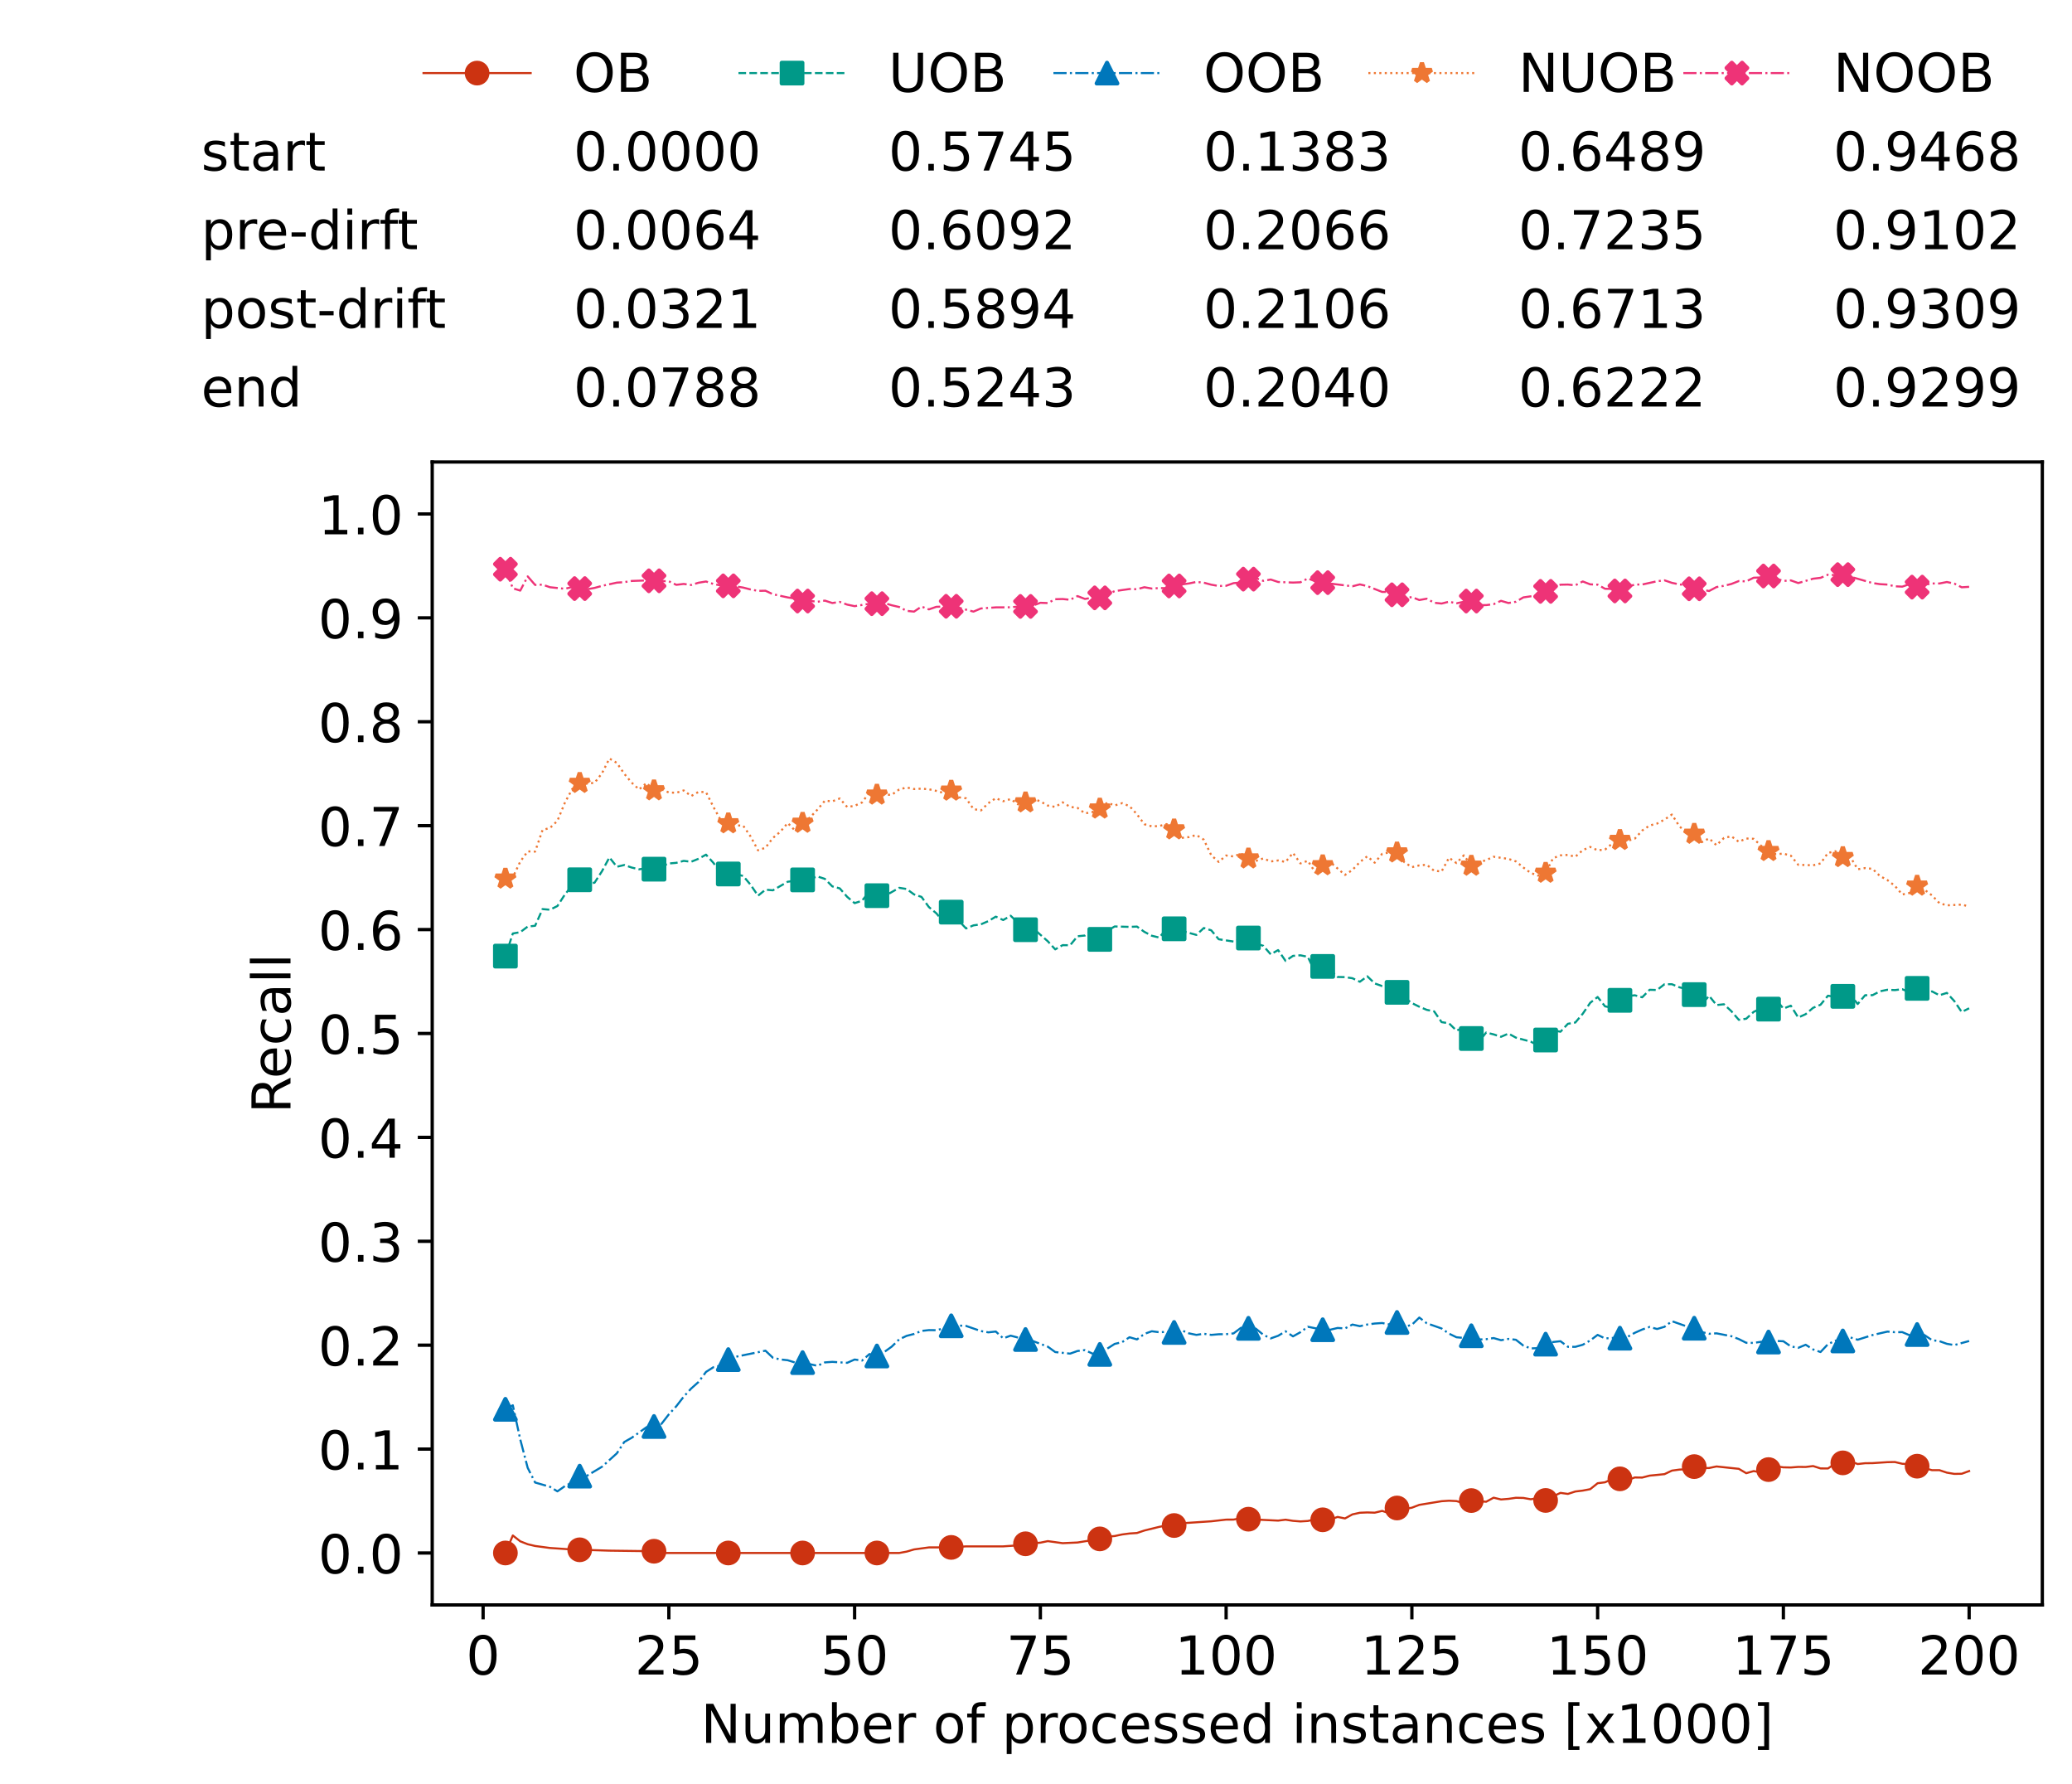 <?xml version="1.0" encoding="utf-8" standalone="no"?>
<!DOCTYPE svg PUBLIC "-//W3C//DTD SVG 1.1//EN"
  "http://www.w3.org/Graphics/SVG/1.1/DTD/svg11.dtd">
<!-- Created with matplotlib (https://matplotlib.org/) -->
<svg height="432.615pt" version="1.1" viewBox="0 0 502.65 432.615" width="502.65pt" xmlns="http://www.w3.org/2000/svg" xmlns:xlink="http://www.w3.org/1999/xlink">
 <defs>
  <style type="text/css">*{stroke-linecap:butt;stroke-linejoin:round;}</style>
 </defs>
 <g id="figure_1">
  <g id="patch_1">
   <path d="M 0 432.615 
L 502.65 432.615 
L 502.65 0 
L 0 0 
z
" style="fill:#ffffff;"/>
  </g>
  <g id="axes_1">
   <g id="patch_2">
    <path d="M 104.85 389.252 
L 495.45 389.252 
L 495.45 112.052 
L 104.85 112.052 
z
" style="fill:#ffffff;"/>
   </g>
   <g id="matplotlib.axis_1">
    <g id="xtick_1">
     <g id="line2d_1">
      <defs>
       <path d="M 0 0 
L 0 3.5 
" id="m10b8630e26" style="stroke:#000000;stroke-width:0.8;"/>
      </defs>
      <g>
       <use style="stroke:#000000;stroke-width:0.8;" x="117.197" xlink:href="#m10b8630e26" y="389.252"/>
      </g>
     </g>
     <g id="text_1">
      <!-- 0 -->
      <g transform="translate(113.061 406.13)scale(0.13 -0.13)">
       <defs>
        <path d="M 31.781 66.406 
Q 24.172 66.406 20.328 58.906 
Q 16.5 51.422 16.5 36.375 
Q 16.5 21.391 20.328 13.891 
Q 24.172 6.391 31.781 6.391 
Q 39.453 6.391 43.281 13.891 
Q 47.125 21.391 47.125 36.375 
Q 47.125 51.422 43.281 58.906 
Q 39.453 66.406 31.781 66.406 
z
M 31.781 74.219 
Q 44.047 74.219 50.516 64.516 
Q 56.984 54.828 56.984 36.375 
Q 56.984 17.969 50.516 8.266 
Q 44.047 -1.422 31.781 -1.422 
Q 19.531 -1.422 13.062 8.266 
Q 6.594 17.969 6.594 36.375 
Q 6.594 54.828 13.062 64.516 
Q 19.531 74.219 31.781 74.219 
z
" id="DejaVuSans-48"/>
       </defs>
       <use xlink:href="#DejaVuSans-48"/>
      </g>
     </g>
    </g>
    <g id="xtick_2">
     <g id="line2d_2">
      <g>
       <use style="stroke:#000000;stroke-width:0.8;" x="162.259" xlink:href="#m10b8630e26" y="389.252"/>
      </g>
     </g>
     <g id="text_2">
      <!-- 25 -->
      <g transform="translate(153.988 406.13)scale(0.13 -0.13)">
       <defs>
        <path d="M 19.188 8.297 
L 53.609 8.297 
L 53.609 0 
L 7.328 0 
L 7.328 8.297 
Q 12.938 14.109 22.625 23.891 
Q 32.328 33.688 34.812 36.531 
Q 39.547 41.844 41.422 45.531 
Q 43.312 49.219 43.312 52.781 
Q 43.312 58.594 39.234 62.25 
Q 35.156 65.922 28.609 65.922 
Q 23.969 65.922 18.812 64.312 
Q 13.672 62.703 7.812 59.422 
L 7.812 69.391 
Q 13.766 71.781 18.938 73 
Q 24.125 74.219 28.422 74.219 
Q 39.75 74.219 46.484 68.547 
Q 53.219 62.891 53.219 53.422 
Q 53.219 48.922 51.531 44.891 
Q 49.859 40.875 45.406 35.406 
Q 44.188 33.984 37.641 27.219 
Q 31.109 20.453 19.188 8.297 
z
" id="DejaVuSans-50"/>
        <path d="M 10.797 72.906 
L 49.516 72.906 
L 49.516 64.594 
L 19.828 64.594 
L 19.828 46.734 
Q 21.969 47.469 24.109 47.828 
Q 26.266 48.188 28.422 48.188 
Q 40.625 48.188 47.75 41.5 
Q 54.891 34.812 54.891 23.391 
Q 54.891 11.625 47.562 5.094 
Q 40.234 -1.422 26.906 -1.422 
Q 22.312 -1.422 17.547 -0.641 
Q 12.797 0.141 7.719 1.703 
L 7.719 11.625 
Q 12.109 9.234 16.797 8.062 
Q 21.484 6.891 26.703 6.891 
Q 35.156 6.891 40.078 11.328 
Q 45.016 15.766 45.016 23.391 
Q 45.016 31 40.078 35.438 
Q 35.156 39.891 26.703 39.891 
Q 22.75 39.891 18.812 39.016 
Q 14.891 38.141 10.797 36.281 
z
" id="DejaVuSans-53"/>
       </defs>
       <use xlink:href="#DejaVuSans-50"/>
       <use x="63.623" xlink:href="#DejaVuSans-53"/>
      </g>
     </g>
    </g>
    <g id="xtick_3">
     <g id="line2d_3">
      <g>
       <use style="stroke:#000000;stroke-width:0.8;" x="207.322" xlink:href="#m10b8630e26" y="389.252"/>
      </g>
     </g>
     <g id="text_3">
      <!-- 50 -->
      <g transform="translate(199.05 406.13)scale(0.13 -0.13)">
       <use xlink:href="#DejaVuSans-53"/>
       <use x="63.623" xlink:href="#DejaVuSans-48"/>
      </g>
     </g>
    </g>
    <g id="xtick_4">
     <g id="line2d_4">
      <g>
       <use style="stroke:#000000;stroke-width:0.8;" x="252.384" xlink:href="#m10b8630e26" y="389.252"/>
      </g>
     </g>
     <g id="text_4">
      <!-- 75 -->
      <g transform="translate(244.113 406.13)scale(0.13 -0.13)">
       <defs>
        <path d="M 8.203 72.906 
L 55.078 72.906 
L 55.078 68.703 
L 28.609 0 
L 18.312 0 
L 43.219 64.594 
L 8.203 64.594 
z
" id="DejaVuSans-55"/>
       </defs>
       <use xlink:href="#DejaVuSans-55"/>
       <use x="63.623" xlink:href="#DejaVuSans-53"/>
      </g>
     </g>
    </g>
    <g id="xtick_5">
     <g id="line2d_5">
      <g>
       <use style="stroke:#000000;stroke-width:0.8;" x="297.446" xlink:href="#m10b8630e26" y="389.252"/>
      </g>
     </g>
     <g id="text_5">
      <!-- 100 -->
      <g transform="translate(285.039 406.13)scale(0.13 -0.13)">
       <defs>
        <path d="M 12.406 8.297 
L 28.516 8.297 
L 28.516 63.922 
L 10.984 60.406 
L 10.984 69.391 
L 28.422 72.906 
L 38.281 72.906 
L 38.281 8.297 
L 54.391 8.297 
L 54.391 0 
L 12.406 0 
z
" id="DejaVuSans-49"/>
       </defs>
       <use xlink:href="#DejaVuSans-49"/>
       <use x="63.623" xlink:href="#DejaVuSans-48"/>
       <use x="127.246" xlink:href="#DejaVuSans-48"/>
      </g>
     </g>
    </g>
    <g id="xtick_6">
     <g id="line2d_6">
      <g>
       <use style="stroke:#000000;stroke-width:0.8;" x="342.509" xlink:href="#m10b8630e26" y="389.252"/>
      </g>
     </g>
     <g id="text_6">
      <!-- 125 -->
      <g transform="translate(330.102 406.13)scale(0.13 -0.13)">
       <use xlink:href="#DejaVuSans-49"/>
       <use x="63.623" xlink:href="#DejaVuSans-50"/>
       <use x="127.246" xlink:href="#DejaVuSans-53"/>
      </g>
     </g>
    </g>
    <g id="xtick_7">
     <g id="line2d_7">
      <g>
       <use style="stroke:#000000;stroke-width:0.8;" x="387.571" xlink:href="#m10b8630e26" y="389.252"/>
      </g>
     </g>
     <g id="text_7">
      <!-- 150 -->
      <g transform="translate(375.164 406.13)scale(0.13 -0.13)">
       <use xlink:href="#DejaVuSans-49"/>
       <use x="63.623" xlink:href="#DejaVuSans-53"/>
       <use x="127.246" xlink:href="#DejaVuSans-48"/>
      </g>
     </g>
    </g>
    <g id="xtick_8">
     <g id="line2d_8">
      <g>
       <use style="stroke:#000000;stroke-width:0.8;" x="432.633" xlink:href="#m10b8630e26" y="389.252"/>
      </g>
     </g>
     <g id="text_8">
      <!-- 175 -->
      <g transform="translate(420.226 406.13)scale(0.13 -0.13)">
       <use xlink:href="#DejaVuSans-49"/>
       <use x="63.623" xlink:href="#DejaVuSans-55"/>
       <use x="127.246" xlink:href="#DejaVuSans-53"/>
      </g>
     </g>
    </g>
    <g id="xtick_9">
     <g id="line2d_9">
      <g>
       <use style="stroke:#000000;stroke-width:0.8;" x="477.695" xlink:href="#m10b8630e26" y="389.252"/>
      </g>
     </g>
     <g id="text_9">
      <!-- 200 -->
      <g transform="translate(465.289 406.13)scale(0.13 -0.13)">
       <use xlink:href="#DejaVuSans-50"/>
       <use x="63.623" xlink:href="#DejaVuSans-48"/>
       <use x="127.246" xlink:href="#DejaVuSans-48"/>
      </g>
     </g>
    </g>
    <g id="text_10">
     <!-- Number of processed instances [x1000] -->
     <g transform="translate(170.025 422.711)scale(0.13 -0.13)">
      <defs>
       <path d="M 9.812 72.906 
L 23.094 72.906 
L 55.422 11.922 
L 55.422 72.906 
L 64.984 72.906 
L 64.984 0 
L 51.703 0 
L 19.391 60.984 
L 19.391 0 
L 9.812 0 
z
" id="DejaVuSans-78"/>
       <path d="M 8.5 21.578 
L 8.5 54.688 
L 17.484 54.688 
L 17.484 21.922 
Q 17.484 14.156 20.5 10.266 
Q 23.531 6.391 29.594 6.391 
Q 36.859 6.391 41.078 11.031 
Q 45.312 15.672 45.312 23.688 
L 45.312 54.688 
L 54.297 54.688 
L 54.297 0 
L 45.312 0 
L 45.312 8.406 
Q 42.047 3.422 37.719 1 
Q 33.406 -1.422 27.688 -1.422 
Q 18.266 -1.422 13.375 4.438 
Q 8.5 10.297 8.5 21.578 
z
M 31.109 56 
z
" id="DejaVuSans-117"/>
       <path d="M 52 44.188 
Q 55.375 50.25 60.062 53.125 
Q 64.75 56 71.094 56 
Q 79.641 56 84.281 50.016 
Q 88.922 44.047 88.922 33.016 
L 88.922 0 
L 79.891 0 
L 79.891 32.719 
Q 79.891 40.578 77.094 44.375 
Q 74.312 48.188 68.609 48.188 
Q 61.625 48.188 57.562 43.547 
Q 53.516 38.922 53.516 30.906 
L 53.516 0 
L 44.484 0 
L 44.484 32.719 
Q 44.484 40.625 41.703 44.406 
Q 38.922 48.188 33.109 48.188 
Q 26.219 48.188 22.156 43.531 
Q 18.109 38.875 18.109 30.906 
L 18.109 0 
L 9.078 0 
L 9.078 54.688 
L 18.109 54.688 
L 18.109 46.188 
Q 21.188 51.219 25.484 53.609 
Q 29.781 56 35.688 56 
Q 41.656 56 45.828 52.969 
Q 50 49.953 52 44.188 
z
" id="DejaVuSans-109"/>
       <path d="M 48.688 27.297 
Q 48.688 37.203 44.609 42.844 
Q 40.531 48.484 33.406 48.484 
Q 26.266 48.484 22.188 42.844 
Q 18.109 37.203 18.109 27.297 
Q 18.109 17.391 22.188 11.75 
Q 26.266 6.109 33.406 6.109 
Q 40.531 6.109 44.609 11.75 
Q 48.688 17.391 48.688 27.297 
z
M 18.109 46.391 
Q 20.953 51.266 25.266 53.625 
Q 29.594 56 35.594 56 
Q 45.562 56 51.781 48.094 
Q 58.016 40.188 58.016 27.297 
Q 58.016 14.406 51.781 6.484 
Q 45.562 -1.422 35.594 -1.422 
Q 29.594 -1.422 25.266 0.953 
Q 20.953 3.328 18.109 8.203 
L 18.109 0 
L 9.078 0 
L 9.078 75.984 
L 18.109 75.984 
z
" id="DejaVuSans-98"/>
       <path d="M 56.203 29.594 
L 56.203 25.203 
L 14.891 25.203 
Q 15.484 15.922 20.484 11.062 
Q 25.484 6.203 34.422 6.203 
Q 39.594 6.203 44.453 7.469 
Q 49.312 8.734 54.109 11.281 
L 54.109 2.781 
Q 49.266 0.734 44.188 -0.344 
Q 39.109 -1.422 33.891 -1.422 
Q 20.797 -1.422 13.156 6.188 
Q 5.516 13.812 5.516 26.812 
Q 5.516 40.234 12.766 48.109 
Q 20.016 56 32.328 56 
Q 43.359 56 49.781 48.891 
Q 56.203 41.797 56.203 29.594 
z
M 47.219 32.234 
Q 47.125 39.594 43.094 43.984 
Q 39.062 48.391 32.422 48.391 
Q 24.906 48.391 20.391 44.141 
Q 15.875 39.891 15.188 32.172 
z
" id="DejaVuSans-101"/>
       <path d="M 41.109 46.297 
Q 39.594 47.172 37.812 47.578 
Q 36.031 48 33.891 48 
Q 26.266 48 22.188 43.047 
Q 18.109 38.094 18.109 28.812 
L 18.109 0 
L 9.078 0 
L 9.078 54.688 
L 18.109 54.688 
L 18.109 46.188 
Q 20.953 51.172 25.484 53.578 
Q 30.031 56 36.531 56 
Q 37.453 56 38.578 55.875 
Q 39.703 55.766 41.062 55.516 
z
" id="DejaVuSans-114"/>
       <path id="DejaVuSans-32"/>
       <path d="M 30.609 48.391 
Q 23.391 48.391 19.188 42.75 
Q 14.984 37.109 14.984 27.297 
Q 14.984 17.484 19.156 11.844 
Q 23.344 6.203 30.609 6.203 
Q 37.797 6.203 41.984 11.859 
Q 46.188 17.531 46.188 27.297 
Q 46.188 37.016 41.984 42.703 
Q 37.797 48.391 30.609 48.391 
z
M 30.609 56 
Q 42.328 56 49.016 48.375 
Q 55.719 40.766 55.719 27.297 
Q 55.719 13.875 49.016 6.219 
Q 42.328 -1.422 30.609 -1.422 
Q 18.844 -1.422 12.172 6.219 
Q 5.516 13.875 5.516 27.297 
Q 5.516 40.766 12.172 48.375 
Q 18.844 56 30.609 56 
z
" id="DejaVuSans-111"/>
       <path d="M 37.109 75.984 
L 37.109 68.5 
L 28.516 68.5 
Q 23.688 68.5 21.797 66.547 
Q 19.922 64.594 19.922 59.516 
L 19.922 54.688 
L 34.719 54.688 
L 34.719 47.703 
L 19.922 47.703 
L 19.922 0 
L 10.891 0 
L 10.891 47.703 
L 2.297 47.703 
L 2.297 54.688 
L 10.891 54.688 
L 10.891 58.5 
Q 10.891 67.625 15.141 71.797 
Q 19.391 75.984 28.609 75.984 
z
" id="DejaVuSans-102"/>
       <path d="M 18.109 8.203 
L 18.109 -20.797 
L 9.078 -20.797 
L 9.078 54.688 
L 18.109 54.688 
L 18.109 46.391 
Q 20.953 51.266 25.266 53.625 
Q 29.594 56 35.594 56 
Q 45.562 56 51.781 48.094 
Q 58.016 40.188 58.016 27.297 
Q 58.016 14.406 51.781 6.484 
Q 45.562 -1.422 35.594 -1.422 
Q 29.594 -1.422 25.266 0.953 
Q 20.953 3.328 18.109 8.203 
z
M 48.688 27.297 
Q 48.688 37.203 44.609 42.844 
Q 40.531 48.484 33.406 48.484 
Q 26.266 48.484 22.188 42.844 
Q 18.109 37.203 18.109 27.297 
Q 18.109 17.391 22.188 11.75 
Q 26.266 6.109 33.406 6.109 
Q 40.531 6.109 44.609 11.75 
Q 48.688 17.391 48.688 27.297 
z
" id="DejaVuSans-112"/>
       <path d="M 48.781 52.594 
L 48.781 44.188 
Q 44.969 46.297 41.141 47.344 
Q 37.312 48.391 33.406 48.391 
Q 24.656 48.391 19.812 42.844 
Q 14.984 37.312 14.984 27.297 
Q 14.984 17.281 19.812 11.734 
Q 24.656 6.203 33.406 6.203 
Q 37.312 6.203 41.141 7.25 
Q 44.969 8.297 48.781 10.406 
L 48.781 2.094 
Q 45.016 0.344 40.984 -0.531 
Q 36.969 -1.422 32.422 -1.422 
Q 20.062 -1.422 12.781 6.344 
Q 5.516 14.109 5.516 27.297 
Q 5.516 40.672 12.859 48.328 
Q 20.219 56 33.016 56 
Q 37.156 56 41.109 55.141 
Q 45.062 54.297 48.781 52.594 
z
" id="DejaVuSans-99"/>
       <path d="M 44.281 53.078 
L 44.281 44.578 
Q 40.484 46.531 36.375 47.5 
Q 32.281 48.484 27.875 48.484 
Q 21.188 48.484 17.844 46.438 
Q 14.5 44.391 14.5 40.281 
Q 14.5 37.156 16.891 35.375 
Q 19.281 33.594 26.516 31.984 
L 29.594 31.297 
Q 39.156 29.25 43.188 25.516 
Q 47.219 21.781 47.219 15.094 
Q 47.219 7.469 41.188 3.016 
Q 35.156 -1.422 24.609 -1.422 
Q 20.219 -1.422 15.453 -0.562 
Q 10.688 0.297 5.422 2 
L 5.422 11.281 
Q 10.406 8.688 15.234 7.391 
Q 20.062 6.109 24.812 6.109 
Q 31.156 6.109 34.562 8.281 
Q 37.984 10.453 37.984 14.406 
Q 37.984 18.062 35.516 20.016 
Q 33.062 21.969 24.703 23.781 
L 21.578 24.516 
Q 13.234 26.266 9.516 29.906 
Q 5.812 33.547 5.812 39.891 
Q 5.812 47.609 11.281 51.797 
Q 16.75 56 26.812 56 
Q 31.781 56 36.172 55.266 
Q 40.578 54.547 44.281 53.078 
z
" id="DejaVuSans-115"/>
       <path d="M 45.406 46.391 
L 45.406 75.984 
L 54.391 75.984 
L 54.391 0 
L 45.406 0 
L 45.406 8.203 
Q 42.578 3.328 38.25 0.953 
Q 33.938 -1.422 27.875 -1.422 
Q 17.969 -1.422 11.734 6.484 
Q 5.516 14.406 5.516 27.297 
Q 5.516 40.188 11.734 48.094 
Q 17.969 56 27.875 56 
Q 33.938 56 38.25 53.625 
Q 42.578 51.266 45.406 46.391 
z
M 14.797 27.297 
Q 14.797 17.391 18.875 11.75 
Q 22.953 6.109 30.078 6.109 
Q 37.203 6.109 41.297 11.75 
Q 45.406 17.391 45.406 27.297 
Q 45.406 37.203 41.297 42.844 
Q 37.203 48.484 30.078 48.484 
Q 22.953 48.484 18.875 42.844 
Q 14.797 37.203 14.797 27.297 
z
" id="DejaVuSans-100"/>
       <path d="M 9.422 54.688 
L 18.406 54.688 
L 18.406 0 
L 9.422 0 
z
M 9.422 75.984 
L 18.406 75.984 
L 18.406 64.594 
L 9.422 64.594 
z
" id="DejaVuSans-105"/>
       <path d="M 54.891 33.016 
L 54.891 0 
L 45.906 0 
L 45.906 32.719 
Q 45.906 40.484 42.875 44.328 
Q 39.844 48.188 33.797 48.188 
Q 26.516 48.188 22.312 43.547 
Q 18.109 38.922 18.109 30.906 
L 18.109 0 
L 9.078 0 
L 9.078 54.688 
L 18.109 54.688 
L 18.109 46.188 
Q 21.344 51.125 25.703 53.562 
Q 30.078 56 35.797 56 
Q 45.219 56 50.047 50.172 
Q 54.891 44.344 54.891 33.016 
z
" id="DejaVuSans-110"/>
       <path d="M 18.312 70.219 
L 18.312 54.688 
L 36.812 54.688 
L 36.812 47.703 
L 18.312 47.703 
L 18.312 18.016 
Q 18.312 11.328 20.141 9.422 
Q 21.969 7.516 27.594 7.516 
L 36.812 7.516 
L 36.812 0 
L 27.594 0 
Q 17.188 0 13.234 3.875 
Q 9.281 7.766 9.281 18.016 
L 9.281 47.703 
L 2.688 47.703 
L 2.688 54.688 
L 9.281 54.688 
L 9.281 70.219 
z
" id="DejaVuSans-116"/>
       <path d="M 34.281 27.484 
Q 23.391 27.484 19.188 25 
Q 14.984 22.516 14.984 16.5 
Q 14.984 11.719 18.141 8.906 
Q 21.297 6.109 26.703 6.109 
Q 34.188 6.109 38.703 11.406 
Q 43.219 16.703 43.219 25.484 
L 43.219 27.484 
z
M 52.203 31.203 
L 52.203 0 
L 43.219 0 
L 43.219 8.297 
Q 40.141 3.328 35.547 0.953 
Q 30.953 -1.422 24.312 -1.422 
Q 15.922 -1.422 10.953 3.297 
Q 6 8.016 6 15.922 
Q 6 25.141 12.172 29.828 
Q 18.359 34.516 30.609 34.516 
L 43.219 34.516 
L 43.219 35.406 
Q 43.219 41.609 39.141 45 
Q 35.062 48.391 27.688 48.391 
Q 23 48.391 18.547 47.266 
Q 14.109 46.141 10.016 43.891 
L 10.016 52.203 
Q 14.938 54.109 19.578 55.047 
Q 24.219 56 28.609 56 
Q 40.484 56 46.344 49.844 
Q 52.203 43.703 52.203 31.203 
z
" id="DejaVuSans-97"/>
       <path d="M 8.594 75.984 
L 29.297 75.984 
L 29.297 69 
L 17.578 69 
L 17.578 -6.203 
L 29.297 -6.203 
L 29.297 -13.188 
L 8.594 -13.188 
z
" id="DejaVuSans-91"/>
       <path d="M 54.891 54.688 
L 35.109 28.078 
L 55.906 0 
L 45.312 0 
L 29.391 21.484 
L 13.484 0 
L 2.875 0 
L 24.125 28.609 
L 4.688 54.688 
L 15.281 54.688 
L 29.781 35.203 
L 44.281 54.688 
z
" id="DejaVuSans-120"/>
       <path d="M 30.422 75.984 
L 30.422 -13.188 
L 9.719 -13.188 
L 9.719 -6.203 
L 21.391 -6.203 
L 21.391 69 
L 9.719 69 
L 9.719 75.984 
z
" id="DejaVuSans-93"/>
      </defs>
      <use xlink:href="#DejaVuSans-78"/>
      <use x="74.805" xlink:href="#DejaVuSans-117"/>
      <use x="138.184" xlink:href="#DejaVuSans-109"/>
      <use x="235.596" xlink:href="#DejaVuSans-98"/>
      <use x="299.072" xlink:href="#DejaVuSans-101"/>
      <use x="360.596" xlink:href="#DejaVuSans-114"/>
      <use x="401.709" xlink:href="#DejaVuSans-32"/>
      <use x="433.496" xlink:href="#DejaVuSans-111"/>
      <use x="494.678" xlink:href="#DejaVuSans-102"/>
      <use x="529.883" xlink:href="#DejaVuSans-32"/>
      <use x="561.67" xlink:href="#DejaVuSans-112"/>
      <use x="625.146" xlink:href="#DejaVuSans-114"/>
      <use x="664.01" xlink:href="#DejaVuSans-111"/>
      <use x="725.191" xlink:href="#DejaVuSans-99"/>
      <use x="780.172" xlink:href="#DejaVuSans-101"/>
      <use x="841.695" xlink:href="#DejaVuSans-115"/>
      <use x="893.795" xlink:href="#DejaVuSans-115"/>
      <use x="945.895" xlink:href="#DejaVuSans-101"/>
      <use x="1007.418" xlink:href="#DejaVuSans-100"/>
      <use x="1070.895" xlink:href="#DejaVuSans-32"/>
      <use x="1102.682" xlink:href="#DejaVuSans-105"/>
      <use x="1130.465" xlink:href="#DejaVuSans-110"/>
      <use x="1193.844" xlink:href="#DejaVuSans-115"/>
      <use x="1245.943" xlink:href="#DejaVuSans-116"/>
      <use x="1285.152" xlink:href="#DejaVuSans-97"/>
      <use x="1346.432" xlink:href="#DejaVuSans-110"/>
      <use x="1409.811" xlink:href="#DejaVuSans-99"/>
      <use x="1464.791" xlink:href="#DejaVuSans-101"/>
      <use x="1526.314" xlink:href="#DejaVuSans-115"/>
      <use x="1578.414" xlink:href="#DejaVuSans-32"/>
      <use x="1610.201" xlink:href="#DejaVuSans-91"/>
      <use x="1649.215" xlink:href="#DejaVuSans-120"/>
      <use x="1708.395" xlink:href="#DejaVuSans-49"/>
      <use x="1772.018" xlink:href="#DejaVuSans-48"/>
      <use x="1835.641" xlink:href="#DejaVuSans-48"/>
      <use x="1899.264" xlink:href="#DejaVuSans-48"/>
      <use x="1962.887" xlink:href="#DejaVuSans-93"/>
     </g>
    </g>
   </g>
   <g id="matplotlib.axis_2">
    <g id="ytick_1">
     <g id="line2d_10">
      <defs>
       <path d="M 0 0 
L -3.5 0 
" id="m0fa28a2c32" style="stroke:#000000;stroke-width:0.8;"/>
      </defs>
      <g>
       <use style="stroke:#000000;stroke-width:0.8;" x="104.85" xlink:href="#m0fa28a2c32" y="376.652"/>
      </g>
     </g>
     <g id="text_11">
      <!-- 0.0 -->
      <g transform="translate(77.176 381.591)scale(0.13 -0.13)">
       <defs>
        <path d="M 10.688 12.406 
L 21 12.406 
L 21 0 
L 10.688 0 
z
" id="DejaVuSans-46"/>
       </defs>
       <use xlink:href="#DejaVuSans-48"/>
       <use x="63.623" xlink:href="#DejaVuSans-46"/>
       <use x="95.41" xlink:href="#DejaVuSans-48"/>
      </g>
     </g>
    </g>
    <g id="ytick_2">
     <g id="line2d_11">
      <g>
       <use style="stroke:#000000;stroke-width:0.8;" x="104.85" xlink:href="#m0fa28a2c32" y="351.452"/>
      </g>
     </g>
     <g id="text_12">
      <!-- 0.1 -->
      <g transform="translate(77.176 356.391)scale(0.13 -0.13)">
       <use xlink:href="#DejaVuSans-48"/>
       <use x="63.623" xlink:href="#DejaVuSans-46"/>
       <use x="95.41" xlink:href="#DejaVuSans-49"/>
      </g>
     </g>
    </g>
    <g id="ytick_3">
     <g id="line2d_12">
      <g>
       <use style="stroke:#000000;stroke-width:0.8;" x="104.85" xlink:href="#m0fa28a2c32" y="326.252"/>
      </g>
     </g>
     <g id="text_13">
      <!-- 0.2 -->
      <g transform="translate(77.176 331.191)scale(0.13 -0.13)">
       <use xlink:href="#DejaVuSans-48"/>
       <use x="63.623" xlink:href="#DejaVuSans-46"/>
       <use x="95.41" xlink:href="#DejaVuSans-50"/>
      </g>
     </g>
    </g>
    <g id="ytick_4">
     <g id="line2d_13">
      <g>
       <use style="stroke:#000000;stroke-width:0.8;" x="104.85" xlink:href="#m0fa28a2c32" y="301.052"/>
      </g>
     </g>
     <g id="text_14">
      <!-- 0.3 -->
      <g transform="translate(77.176 305.991)scale(0.13 -0.13)">
       <defs>
        <path d="M 40.578 39.312 
Q 47.656 37.797 51.625 33 
Q 55.609 28.219 55.609 21.188 
Q 55.609 10.406 48.188 4.484 
Q 40.766 -1.422 27.094 -1.422 
Q 22.516 -1.422 17.656 -0.516 
Q 12.797 0.391 7.625 2.203 
L 7.625 11.719 
Q 11.719 9.328 16.594 8.109 
Q 21.484 6.891 26.812 6.891 
Q 36.078 6.891 40.938 10.547 
Q 45.797 14.203 45.797 21.188 
Q 45.797 27.641 41.281 31.266 
Q 36.766 34.906 28.719 34.906 
L 20.219 34.906 
L 20.219 43.016 
L 29.109 43.016 
Q 36.375 43.016 40.234 45.922 
Q 44.094 48.828 44.094 54.297 
Q 44.094 59.906 40.109 62.906 
Q 36.141 65.922 28.719 65.922 
Q 24.656 65.922 20.016 65.031 
Q 15.375 64.156 9.812 62.312 
L 9.812 71.094 
Q 15.438 72.656 20.344 73.438 
Q 25.25 74.219 29.594 74.219 
Q 40.828 74.219 47.359 69.109 
Q 53.906 64.016 53.906 55.328 
Q 53.906 49.266 50.438 45.094 
Q 46.969 40.922 40.578 39.312 
z
" id="DejaVuSans-51"/>
       </defs>
       <use xlink:href="#DejaVuSans-48"/>
       <use x="63.623" xlink:href="#DejaVuSans-46"/>
       <use x="95.41" xlink:href="#DejaVuSans-51"/>
      </g>
     </g>
    </g>
    <g id="ytick_5">
     <g id="line2d_14">
      <g>
       <use style="stroke:#000000;stroke-width:0.8;" x="104.85" xlink:href="#m0fa28a2c32" y="275.852"/>
      </g>
     </g>
     <g id="text_15">
      <!-- 0.4 -->
      <g transform="translate(77.176 280.791)scale(0.13 -0.13)">
       <defs>
        <path d="M 37.797 64.312 
L 12.891 25.391 
L 37.797 25.391 
z
M 35.203 72.906 
L 47.609 72.906 
L 47.609 25.391 
L 58.016 25.391 
L 58.016 17.188 
L 47.609 17.188 
L 47.609 0 
L 37.797 0 
L 37.797 17.188 
L 4.891 17.188 
L 4.891 26.703 
z
" id="DejaVuSans-52"/>
       </defs>
       <use xlink:href="#DejaVuSans-48"/>
       <use x="63.623" xlink:href="#DejaVuSans-46"/>
       <use x="95.41" xlink:href="#DejaVuSans-52"/>
      </g>
     </g>
    </g>
    <g id="ytick_6">
     <g id="line2d_15">
      <g>
       <use style="stroke:#000000;stroke-width:0.8;" x="104.85" xlink:href="#m0fa28a2c32" y="250.652"/>
      </g>
     </g>
     <g id="text_16">
      <!-- 0.5 -->
      <g transform="translate(77.176 255.591)scale(0.13 -0.13)">
       <use xlink:href="#DejaVuSans-48"/>
       <use x="63.623" xlink:href="#DejaVuSans-46"/>
       <use x="95.41" xlink:href="#DejaVuSans-53"/>
      </g>
     </g>
    </g>
    <g id="ytick_7">
     <g id="line2d_16">
      <g>
       <use style="stroke:#000000;stroke-width:0.8;" x="104.85" xlink:href="#m0fa28a2c32" y="225.452"/>
      </g>
     </g>
     <g id="text_17">
      <!-- 0.6 -->
      <g transform="translate(77.176 230.391)scale(0.13 -0.13)">
       <defs>
        <path d="M 33.016 40.375 
Q 26.375 40.375 22.484 35.828 
Q 18.609 31.297 18.609 23.391 
Q 18.609 15.531 22.484 10.953 
Q 26.375 6.391 33.016 6.391 
Q 39.656 6.391 43.531 10.953 
Q 47.406 15.531 47.406 23.391 
Q 47.406 31.297 43.531 35.828 
Q 39.656 40.375 33.016 40.375 
z
M 52.594 71.297 
L 52.594 62.312 
Q 48.875 64.062 45.094 64.984 
Q 41.312 65.922 37.594 65.922 
Q 27.828 65.922 22.672 59.328 
Q 17.531 52.734 16.797 39.406 
Q 19.672 43.656 24.016 45.922 
Q 28.375 48.188 33.594 48.188 
Q 44.578 48.188 50.953 41.516 
Q 57.328 34.859 57.328 23.391 
Q 57.328 12.156 50.688 5.359 
Q 44.047 -1.422 33.016 -1.422 
Q 20.359 -1.422 13.672 8.266 
Q 6.984 17.969 6.984 36.375 
Q 6.984 53.656 15.188 63.938 
Q 23.391 74.219 37.203 74.219 
Q 40.922 74.219 44.703 73.484 
Q 48.484 72.75 52.594 71.297 
z
" id="DejaVuSans-54"/>
       </defs>
       <use xlink:href="#DejaVuSans-48"/>
       <use x="63.623" xlink:href="#DejaVuSans-46"/>
       <use x="95.41" xlink:href="#DejaVuSans-54"/>
      </g>
     </g>
    </g>
    <g id="ytick_8">
     <g id="line2d_17">
      <g>
       <use style="stroke:#000000;stroke-width:0.8;" x="104.85" xlink:href="#m0fa28a2c32" y="200.252"/>
      </g>
     </g>
     <g id="text_18">
      <!-- 0.7 -->
      <g transform="translate(77.176 205.191)scale(0.13 -0.13)">
       <use xlink:href="#DejaVuSans-48"/>
       <use x="63.623" xlink:href="#DejaVuSans-46"/>
       <use x="95.41" xlink:href="#DejaVuSans-55"/>
      </g>
     </g>
    </g>
    <g id="ytick_9">
     <g id="line2d_18">
      <g>
       <use style="stroke:#000000;stroke-width:0.8;" x="104.85" xlink:href="#m0fa28a2c32" y="175.052"/>
      </g>
     </g>
     <g id="text_19">
      <!-- 0.8 -->
      <g transform="translate(77.176 179.991)scale(0.13 -0.13)">
       <defs>
        <path d="M 31.781 34.625 
Q 24.75 34.625 20.719 30.859 
Q 16.703 27.094 16.703 20.516 
Q 16.703 13.922 20.719 10.156 
Q 24.75 6.391 31.781 6.391 
Q 38.812 6.391 42.859 10.172 
Q 46.922 13.969 46.922 20.516 
Q 46.922 27.094 42.891 30.859 
Q 38.875 34.625 31.781 34.625 
z
M 21.922 38.812 
Q 15.578 40.375 12.031 44.719 
Q 8.5 49.078 8.5 55.328 
Q 8.5 64.062 14.719 69.141 
Q 20.953 74.219 31.781 74.219 
Q 42.672 74.219 48.875 69.141 
Q 55.078 64.062 55.078 55.328 
Q 55.078 49.078 51.531 44.719 
Q 48 40.375 41.703 38.812 
Q 48.828 37.156 52.797 32.312 
Q 56.781 27.484 56.781 20.516 
Q 56.781 9.906 50.312 4.234 
Q 43.844 -1.422 31.781 -1.422 
Q 19.734 -1.422 13.25 4.234 
Q 6.781 9.906 6.781 20.516 
Q 6.781 27.484 10.781 32.312 
Q 14.797 37.156 21.922 38.812 
z
M 18.312 54.391 
Q 18.312 48.734 21.844 45.562 
Q 25.391 42.391 31.781 42.391 
Q 38.141 42.391 41.719 45.562 
Q 45.312 48.734 45.312 54.391 
Q 45.312 60.062 41.719 63.234 
Q 38.141 66.406 31.781 66.406 
Q 25.391 66.406 21.844 63.234 
Q 18.312 60.062 18.312 54.391 
z
" id="DejaVuSans-56"/>
       </defs>
       <use xlink:href="#DejaVuSans-48"/>
       <use x="63.623" xlink:href="#DejaVuSans-46"/>
       <use x="95.41" xlink:href="#DejaVuSans-56"/>
      </g>
     </g>
    </g>
    <g id="ytick_10">
     <g id="line2d_19">
      <g>
       <use style="stroke:#000000;stroke-width:0.8;" x="104.85" xlink:href="#m0fa28a2c32" y="149.852"/>
      </g>
     </g>
     <g id="text_20">
      <!-- 0.9 -->
      <g transform="translate(77.176 154.791)scale(0.13 -0.13)">
       <defs>
        <path d="M 10.984 1.516 
L 10.984 10.5 
Q 14.703 8.734 18.5 7.812 
Q 22.312 6.891 25.984 6.891 
Q 35.75 6.891 40.891 13.453 
Q 46.047 20.016 46.781 33.406 
Q 43.953 29.203 39.594 26.953 
Q 35.25 24.703 29.984 24.703 
Q 19.047 24.703 12.672 31.312 
Q 6.297 37.938 6.297 49.422 
Q 6.297 60.641 12.938 67.422 
Q 19.578 74.219 30.609 74.219 
Q 43.266 74.219 49.922 64.516 
Q 56.594 54.828 56.594 36.375 
Q 56.594 19.141 48.406 8.859 
Q 40.234 -1.422 26.422 -1.422 
Q 22.703 -1.422 18.891 -0.688 
Q 15.094 0.047 10.984 1.516 
z
M 30.609 32.422 
Q 37.25 32.422 41.125 36.953 
Q 45.016 41.5 45.016 49.422 
Q 45.016 57.281 41.125 61.844 
Q 37.25 66.406 30.609 66.406 
Q 23.969 66.406 20.094 61.844 
Q 16.219 57.281 16.219 49.422 
Q 16.219 41.5 20.094 36.953 
Q 23.969 32.422 30.609 32.422 
z
" id="DejaVuSans-57"/>
       </defs>
       <use xlink:href="#DejaVuSans-48"/>
       <use x="63.623" xlink:href="#DejaVuSans-46"/>
       <use x="95.41" xlink:href="#DejaVuSans-57"/>
      </g>
     </g>
    </g>
    <g id="ytick_11">
     <g id="line2d_20">
      <g>
       <use style="stroke:#000000;stroke-width:0.8;" x="104.85" xlink:href="#m0fa28a2c32" y="124.652"/>
      </g>
     </g>
     <g id="text_21">
      <!-- 1.0 -->
      <g transform="translate(77.176 129.591)scale(0.13 -0.13)">
       <use xlink:href="#DejaVuSans-49"/>
       <use x="63.623" xlink:href="#DejaVuSans-46"/>
       <use x="95.41" xlink:href="#DejaVuSans-48"/>
      </g>
     </g>
    </g>
    <g id="text_22">
     <!-- Recall -->
     <g transform="translate(70.472 270.044)rotate(-90)scale(0.13 -0.13)">
      <defs>
       <path d="M 44.391 34.188 
Q 47.562 33.109 50.562 29.594 
Q 53.562 26.078 56.594 19.922 
L 66.609 0 
L 56 0 
L 46.688 18.703 
Q 43.062 26.031 39.672 28.422 
Q 36.281 30.812 30.422 30.812 
L 19.672 30.812 
L 19.672 0 
L 9.812 0 
L 9.812 72.906 
L 32.078 72.906 
Q 44.578 72.906 50.734 67.672 
Q 56.891 62.453 56.891 51.906 
Q 56.891 45.016 53.688 40.469 
Q 50.484 35.938 44.391 34.188 
z
M 19.672 64.797 
L 19.672 38.922 
L 32.078 38.922 
Q 39.203 38.922 42.844 42.219 
Q 46.484 45.516 46.484 51.906 
Q 46.484 58.297 42.844 61.547 
Q 39.203 64.797 32.078 64.797 
z
" id="DejaVuSans-82"/>
       <path d="M 9.422 75.984 
L 18.406 75.984 
L 18.406 0 
L 9.422 0 
z
" id="DejaVuSans-108"/>
      </defs>
      <use xlink:href="#DejaVuSans-82"/>
      <use x="64.982" xlink:href="#DejaVuSans-101"/>
      <use x="126.506" xlink:href="#DejaVuSans-99"/>
      <use x="181.486" xlink:href="#DejaVuSans-97"/>
      <use x="242.766" xlink:href="#DejaVuSans-108"/>
      <use x="270.549" xlink:href="#DejaVuSans-108"/>
     </g>
    </g>
   </g>
   <g id="line2d_21"/>
   <g id="line2d_22"/>
   <g id="line2d_23"/>
   <g id="line2d_24"/>
   <g id="line2d_25"/>
   <g id="line2d_26">
    <path clip-path="url(#p24f1377f0c)" d="M 122.605 376.652 
L 124.407 372.405 
L 126.21 373.82 
L 128.012 374.528 
L 129.815 374.953 
L 133.419 375.438 
L 138.827 375.802 
L 147.839 376.086 
L 158.654 376.227 
L 160.457 376.652 
L 218.137 376.652 
L 219.939 376.32 
L 221.742 375.79 
L 225.347 375.299 
L 230.754 375.299 
L 234.359 375.047 
L 243.372 375.047 
L 246.976 374.799 
L 248.779 374.421 
L 252.384 374.151 
L 254.186 373.777 
L 257.791 374.274 
L 261.396 374.111 
L 266.804 373.234 
L 268.606 372.699 
L 270.409 372.543 
L 272.211 372.161 
L 274.014 371.923 
L 275.816 371.807 
L 277.619 371.199 
L 281.224 370.315 
L 283.026 369.966 
L 284.829 369.991 
L 286.631 369.448 
L 293.841 368.967 
L 297.446 368.559 
L 299.249 368.554 
L 301.051 368.198 
L 302.854 368.455 
L 310.064 368.802 
L 311.866 368.578 
L 313.669 368.856 
L 315.471 368.999 
L 317.274 368.888 
L 319.076 368.485 
L 320.879 368.607 
L 322.681 368.544 
L 324.484 367.906 
L 326.286 368.274 
L 328.089 367.291 
L 329.891 366.894 
L 331.694 366.817 
L 333.496 366.876 
L 335.299 366.449 
L 337.101 367.024 
L 338.904 365.741 
L 340.706 366.015 
L 342.509 365.667 
L 344.311 364.981 
L 349.719 364.094 
L 351.521 363.974 
L 353.324 364.063 
L 355.126 364.588 
L 356.928 363.937 
L 360.533 364.226 
L 362.336 363.241 
L 364.138 363.672 
L 365.941 363.526 
L 367.743 363.262 
L 369.546 363.3 
L 371.348 363.622 
L 373.151 363.333 
L 374.953 363.909 
L 376.756 362.91 
L 378.558 362.075 
L 380.361 362.326 
L 382.163 361.739 
L 383.966 361.521 
L 385.768 361.176 
L 387.571 359.733 
L 389.373 359.508 
L 391.176 358.662 
L 392.978 358.671 
L 394.781 358.983 
L 396.583 358.337 
L 398.386 358.358 
L 400.188 357.89 
L 403.793 357.53 
L 405.596 356.673 
L 407.398 356.425 
L 409.201 356.335 
L 411.003 355.702 
L 412.806 356.039 
L 414.608 356.043 
L 416.411 355.667 
L 421.818 356.24 
L 423.621 357.301 
L 425.423 356.789 
L 427.226 357.096 
L 429.028 356.427 
L 430.831 355.625 
L 432.633 355.878 
L 434.436 355.914 
L 436.238 355.772 
L 438.041 355.791 
L 439.843 355.569 
L 441.646 356.142 
L 443.448 356.154 
L 445.251 354.961 
L 447.053 354.795 
L 448.856 354.401 
L 450.658 355.079 
L 452.461 354.882 
L 454.263 354.861 
L 457.868 354.623 
L 459.671 354.589 
L 461.473 355.018 
L 463.276 355.096 
L 468.683 356.564 
L 470.485 356.564 
L 472.288 357.165 
L 474.09 357.469 
L 475.893 357.439 
L 477.695 356.783 
L 477.695 356.783 
" style="fill:none;stroke:#cc3311;stroke-linecap:square;stroke-width:0.5;"/>
    <defs>
     <path d="M 0 2.5 
C 0.663 2.5 1.299 2.237 1.768 1.768 
C 2.237 1.299 2.5 0.663 2.5 0 
C 2.5 -0.663 2.237 -1.299 1.768 -1.768 
C 1.299 -2.237 0.663 -2.5 0 -2.5 
C -0.663 -2.5 -1.299 -2.237 -1.768 -1.768 
C -2.237 -1.299 -2.5 -0.663 -2.5 0 
C -2.5 0.663 -2.237 1.299 -1.768 1.768 
C -1.299 2.237 -0.663 2.5 0 2.5 
z
" id="m53368c7332" style="stroke:#cc3311;"/>
    </defs>
    <g clip-path="url(#p24f1377f0c)">
     <use style="fill:#cc3311;stroke:#cc3311;" x="122.605" xlink:href="#m53368c7332" y="376.652"/>
     <use style="fill:#cc3311;stroke:#cc3311;" x="140.629" xlink:href="#m53368c7332" y="375.88"/>
     <use style="fill:#cc3311;stroke:#cc3311;" x="158.654" xlink:href="#m53368c7332" y="376.227"/>
     <use style="fill:#cc3311;stroke:#cc3311;" x="176.679" xlink:href="#m53368c7332" y="376.652"/>
     <use style="fill:#cc3311;stroke:#cc3311;" x="194.704" xlink:href="#m53368c7332" y="376.652"/>
     <use style="fill:#cc3311;stroke:#cc3311;" x="212.729" xlink:href="#m53368c7332" y="376.652"/>
     <use style="fill:#cc3311;stroke:#cc3311;" x="230.754" xlink:href="#m53368c7332" y="375.299"/>
     <use style="fill:#cc3311;stroke:#cc3311;" x="248.779" xlink:href="#m53368c7332" y="374.421"/>
     <use style="fill:#cc3311;stroke:#cc3311;" x="266.804" xlink:href="#m53368c7332" y="373.234"/>
     <use style="fill:#cc3311;stroke:#cc3311;" x="284.829" xlink:href="#m53368c7332" y="369.991"/>
     <use style="fill:#cc3311;stroke:#cc3311;" x="302.854" xlink:href="#m53368c7332" y="368.455"/>
     <use style="fill:#cc3311;stroke:#cc3311;" x="320.879" xlink:href="#m53368c7332" y="368.607"/>
     <use style="fill:#cc3311;stroke:#cc3311;" x="338.904" xlink:href="#m53368c7332" y="365.741"/>
     <use style="fill:#cc3311;stroke:#cc3311;" x="356.928" xlink:href="#m53368c7332" y="363.937"/>
     <use style="fill:#cc3311;stroke:#cc3311;" x="374.953" xlink:href="#m53368c7332" y="363.909"/>
     <use style="fill:#cc3311;stroke:#cc3311;" x="392.978" xlink:href="#m53368c7332" y="358.671"/>
     <use style="fill:#cc3311;stroke:#cc3311;" x="411.003" xlink:href="#m53368c7332" y="355.702"/>
     <use style="fill:#cc3311;stroke:#cc3311;" x="429.028" xlink:href="#m53368c7332" y="356.427"/>
     <use style="fill:#cc3311;stroke:#cc3311;" x="447.053" xlink:href="#m53368c7332" y="354.795"/>
     <use style="fill:#cc3311;stroke:#cc3311;" x="465.078" xlink:href="#m53368c7332" y="355.601"/>
    </g>
   </g>
   <g id="line2d_27"/>
   <g id="line2d_28"/>
   <g id="line2d_29"/>
   <g id="line2d_30"/>
   <g id="line2d_31">
    <path clip-path="url(#p24f1377f0c)" d="M 122.605 231.886 
L 124.407 226.404 
L 126.21 226.086 
L 128.012 224.728 
L 129.815 224.533 
L 131.617 220.486 
L 133.419 220.642 
L 135.222 219.743 
L 137.024 216.968 
L 138.827 214.737 
L 140.629 213.376 
L 142.432 214.345 
L 144.234 214.087 
L 146.037 211.298 
L 147.839 207.951 
L 149.642 210.222 
L 151.444 209.794 
L 153.247 210.412 
L 155.049 210.839 
L 156.852 210.562 
L 158.654 210.8 
L 162.259 209.422 
L 164.062 209.27 
L 165.864 208.79 
L 167.667 209.008 
L 169.469 208.274 
L 171.272 207.282 
L 173.074 209.279 
L 174.877 211.785 
L 176.679 211.967 
L 178.482 212.012 
L 180.284 212.448 
L 182.087 214.59 
L 183.889 217.239 
L 185.692 215.774 
L 187.494 215.928 
L 191.099 213.85 
L 196.507 213.142 
L 198.309 212.569 
L 200.112 213.157 
L 201.914 214.982 
L 203.717 215.459 
L 205.519 217.516 
L 207.322 219.038 
L 209.124 218.471 
L 210.927 216.153 
L 212.729 217.232 
L 214.532 217.379 
L 218.137 215.327 
L 219.939 215.609 
L 221.742 216.928 
L 223.544 217.526 
L 225.347 219.996 
L 227.149 221.507 
L 228.952 223.662 
L 230.754 221.221 
L 232.557 223.289 
L 234.359 225.178 
L 236.162 224.433 
L 237.964 224.181 
L 239.767 223.399 
L 241.569 222.319 
L 243.372 223.137 
L 245.174 222.098 
L 248.779 225.489 
L 250.581 225.115 
L 254.186 228.29 
L 255.989 230.25 
L 257.791 229.232 
L 259.594 229.257 
L 261.396 227.071 
L 263.199 226.896 
L 265.001 225.534 
L 266.804 227.827 
L 268.606 225.759 
L 270.409 224.696 
L 274.014 224.801 
L 275.816 224.725 
L 277.619 226.012 
L 279.421 226.951 
L 281.224 227.386 
L 283.026 225.236 
L 284.829 225.27 
L 290.236 226.746 
L 292.039 225.074 
L 293.841 225.639 
L 295.644 227.798 
L 299.249 228.359 
L 301.051 227.808 
L 302.854 227.507 
L 304.656 228.841 
L 306.459 229.387 
L 308.261 231.451 
L 310.064 230.429 
L 311.866 233.055 
L 313.669 231.829 
L 315.471 231.69 
L 317.274 232.068 
L 319.076 235.897 
L 320.879 234.387 
L 322.681 235.264 
L 324.484 236.949 
L 326.286 236.985 
L 328.089 237.257 
L 329.891 238.111 
L 331.694 236.782 
L 333.496 238.514 
L 335.299 239.157 
L 337.101 239.348 
L 342.509 243.278 
L 344.311 244.168 
L 346.114 244.921 
L 347.916 245.296 
L 349.719 247.9 
L 351.521 248.195 
L 353.324 249.95 
L 355.126 249.268 
L 356.928 251.878 
L 358.731 252.672 
L 360.533 250.426 
L 362.336 250.871 
L 364.138 251.457 
L 365.941 250.677 
L 367.743 251.663 
L 371.348 252.633 
L 373.151 253.587 
L 374.953 252.233 
L 376.756 249.89 
L 378.558 250.228 
L 380.361 248.305 
L 382.163 247.995 
L 383.966 245.862 
L 385.768 243.219 
L 387.571 241.808 
L 389.373 244.076 
L 391.176 244.437 
L 392.978 242.613 
L 394.781 241.606 
L 396.583 241.389 
L 398.386 241.879 
L 400.188 240.054 
L 401.991 240.111 
L 403.793 238.703 
L 405.596 238.71 
L 407.398 239.451 
L 409.201 239.882 
L 411.003 241.236 
L 412.806 243.632 
L 414.608 241.515 
L 416.411 243.761 
L 418.213 243.569 
L 420.016 245.251 
L 421.818 247.339 
L 423.621 247.076 
L 425.423 245.416 
L 427.226 244.563 
L 429.028 244.746 
L 430.831 242.408 
L 432.633 244.619 
L 434.436 243.914 
L 436.238 246.784 
L 438.041 245.968 
L 439.843 244.431 
L 441.646 243.688 
L 443.448 241.493 
L 445.251 241.78 
L 447.053 241.643 
L 448.856 241.201 
L 450.658 243.511 
L 452.461 241.38 
L 454.263 241.36 
L 456.066 240.421 
L 457.868 240.051 
L 459.671 240.134 
L 461.473 239.913 
L 463.276 240.693 
L 465.078 239.71 
L 466.881 241.036 
L 468.683 240.447 
L 470.485 241.389 
L 472.288 240.814 
L 474.09 242.781 
L 475.893 245.445 
L 477.695 244.539 
L 477.695 244.539 
" style="fill:none;stroke:#009988;stroke-dasharray:1.85,0.8;stroke-dashoffset:0;stroke-width:0.5;"/>
    <defs>
     <path d="M -2.5 2.5 
L 2.5 2.5 
L 2.5 -2.5 
L -2.5 -2.5 
z
" id="m01e93a195d" style="stroke:#009988;stroke-linejoin:miter;"/>
    </defs>
    <g clip-path="url(#p24f1377f0c)">
     <use style="fill:#009988;stroke:#009988;stroke-linejoin:miter;" x="122.605" xlink:href="#m01e93a195d" y="231.886"/>
     <use style="fill:#009988;stroke:#009988;stroke-linejoin:miter;" x="140.629" xlink:href="#m01e93a195d" y="213.376"/>
     <use style="fill:#009988;stroke:#009988;stroke-linejoin:miter;" x="158.654" xlink:href="#m01e93a195d" y="210.8"/>
     <use style="fill:#009988;stroke:#009988;stroke-linejoin:miter;" x="176.679" xlink:href="#m01e93a195d" y="211.967"/>
     <use style="fill:#009988;stroke:#009988;stroke-linejoin:miter;" x="194.704" xlink:href="#m01e93a195d" y="213.404"/>
     <use style="fill:#009988;stroke:#009988;stroke-linejoin:miter;" x="212.729" xlink:href="#m01e93a195d" y="217.232"/>
     <use style="fill:#009988;stroke:#009988;stroke-linejoin:miter;" x="230.754" xlink:href="#m01e93a195d" y="221.221"/>
     <use style="fill:#009988;stroke:#009988;stroke-linejoin:miter;" x="248.779" xlink:href="#m01e93a195d" y="225.489"/>
     <use style="fill:#009988;stroke:#009988;stroke-linejoin:miter;" x="266.804" xlink:href="#m01e93a195d" y="227.827"/>
     <use style="fill:#009988;stroke:#009988;stroke-linejoin:miter;" x="284.829" xlink:href="#m01e93a195d" y="225.27"/>
     <use style="fill:#009988;stroke:#009988;stroke-linejoin:miter;" x="302.854" xlink:href="#m01e93a195d" y="227.507"/>
     <use style="fill:#009988;stroke:#009988;stroke-linejoin:miter;" x="320.879" xlink:href="#m01e93a195d" y="234.387"/>
     <use style="fill:#009988;stroke:#009988;stroke-linejoin:miter;" x="338.904" xlink:href="#m01e93a195d" y="240.677"/>
     <use style="fill:#009988;stroke:#009988;stroke-linejoin:miter;" x="356.928" xlink:href="#m01e93a195d" y="251.878"/>
     <use style="fill:#009988;stroke:#009988;stroke-linejoin:miter;" x="374.953" xlink:href="#m01e93a195d" y="252.233"/>
     <use style="fill:#009988;stroke:#009988;stroke-linejoin:miter;" x="392.978" xlink:href="#m01e93a195d" y="242.613"/>
     <use style="fill:#009988;stroke:#009988;stroke-linejoin:miter;" x="411.003" xlink:href="#m01e93a195d" y="241.236"/>
     <use style="fill:#009988;stroke:#009988;stroke-linejoin:miter;" x="429.028" xlink:href="#m01e93a195d" y="244.746"/>
     <use style="fill:#009988;stroke:#009988;stroke-linejoin:miter;" x="447.053" xlink:href="#m01e93a195d" y="241.643"/>
     <use style="fill:#009988;stroke:#009988;stroke-linejoin:miter;" x="465.078" xlink:href="#m01e93a195d" y="239.71"/>
    </g>
   </g>
   <g id="line2d_32"/>
   <g id="line2d_33"/>
   <g id="line2d_34"/>
   <g id="line2d_35"/>
   <g id="line2d_36">
    <path clip-path="url(#p24f1377f0c)" d="M 122.605 341.801 
L 124.407 340.822 
L 126.21 349.113 
L 128.012 355.998 
L 129.815 359.562 
L 133.419 360.599 
L 135.222 361.705 
L 137.024 360.444 
L 138.827 359.545 
L 140.629 358.016 
L 142.432 357.897 
L 146.037 355.738 
L 149.642 352.483 
L 151.444 349.731 
L 153.247 348.71 
L 156.852 346.138 
L 158.654 345.972 
L 160.457 345.347 
L 162.259 343.025 
L 164.062 341.068 
L 165.864 338.737 
L 167.667 336.771 
L 169.469 335.163 
L 171.272 332.738 
L 173.074 331.59 
L 174.877 331.202 
L 176.679 329.748 
L 178.482 329.064 
L 185.692 327.587 
L 187.494 329.297 
L 189.297 329.709 
L 191.099 329.904 
L 192.902 330.467 
L 194.704 330.48 
L 198.309 331.253 
L 200.112 330.429 
L 201.914 330.299 
L 205.519 330.529 
L 207.322 329.731 
L 209.124 329.985 
L 210.927 328.406 
L 212.729 328.873 
L 214.532 327.895 
L 216.334 326.598 
L 218.137 324.843 
L 219.939 323.991 
L 221.742 323.528 
L 223.544 322.798 
L 225.347 322.594 
L 227.149 322.617 
L 228.952 322.179 
L 230.754 321.556 
L 232.557 321.492 
L 234.359 321.584 
L 237.964 322.831 
L 239.767 323.141 
L 241.569 322.939 
L 243.372 324.593 
L 245.174 323.943 
L 248.779 324.877 
L 250.581 325.251 
L 254.186 326.614 
L 255.989 327.921 
L 259.594 328.303 
L 261.396 327.66 
L 263.199 327.439 
L 265.001 328.285 
L 266.804 328.491 
L 268.606 327.095 
L 270.409 325.943 
L 272.211 325.518 
L 274.014 324.324 
L 275.816 324.855 
L 277.619 323.514 
L 279.421 322.875 
L 281.224 323.108 
L 283.026 323.016 
L 284.829 323.164 
L 286.631 322.64 
L 288.434 323.383 
L 290.236 323.757 
L 292.039 323.483 
L 293.841 323.757 
L 295.644 323.601 
L 297.446 323.581 
L 299.249 323.393 
L 301.051 322.043 
L 304.656 322.242 
L 306.459 323.726 
L 308.261 324.61 
L 310.064 323.973 
L 311.866 322.885 
L 313.669 324.118 
L 315.471 323.104 
L 317.274 321.783 
L 320.879 322.507 
L 322.681 322.508 
L 324.484 322.075 
L 326.286 322.188 
L 328.089 321.247 
L 329.891 321.642 
L 331.694 321.238 
L 333.496 321.002 
L 335.299 320.879 
L 337.101 321.229 
L 338.904 320.742 
L 340.706 321.808 
L 342.509 321.304 
L 344.311 319.551 
L 346.114 320.935 
L 349.719 322.202 
L 351.521 323.452 
L 353.324 324.33 
L 355.126 324.501 
L 356.928 323.967 
L 358.731 324.876 
L 360.533 324.797 
L 362.336 324.523 
L 364.138 325.043 
L 365.941 324.734 
L 367.743 324.937 
L 369.546 326.349 
L 371.348 327.033 
L 373.151 326.97 
L 374.953 326.003 
L 376.756 325.48 
L 378.558 325.288 
L 380.361 326.641 
L 382.163 326.653 
L 383.966 326.148 
L 385.768 325.112 
L 387.571 323.755 
L 389.373 324.612 
L 394.781 324.261 
L 396.583 323.256 
L 398.386 322.452 
L 400.188 321.83 
L 401.991 322.327 
L 403.793 321.796 
L 405.596 320.433 
L 409.201 321.707 
L 411.003 322.14 
L 412.806 323.065 
L 414.608 323.485 
L 416.411 323.379 
L 420.016 324.078 
L 421.818 324.771 
L 423.621 325.675 
L 425.423 325.7 
L 427.226 325.432 
L 429.028 325.491 
L 430.831 325.224 
L 432.633 325.3 
L 434.436 326.545 
L 436.238 326.895 
L 438.041 326.148 
L 439.843 327.285 
L 441.646 327.915 
L 443.448 326.008 
L 445.251 325.158 
L 447.053 325.225 
L 448.856 324.365 
L 450.658 324.933 
L 454.263 323.794 
L 457.868 322.961 
L 459.671 323.101 
L 461.473 323.085 
L 463.276 323.855 
L 465.078 323.668 
L 466.881 323.813 
L 468.683 325.038 
L 470.485 325.273 
L 472.288 325.92 
L 474.09 326.233 
L 477.695 325.238 
L 477.695 325.238 
" style="fill:none;stroke:#0077bb;stroke-dasharray:3.2,0.8,0.5,0.8;stroke-dashoffset:0;stroke-width:0.5;"/>
    <defs>
     <path d="M 0 -2.5 
L -2.5 2.5 
L 2.5 2.5 
z
" id="md9b2ee657b" style="stroke:#0077bb;stroke-linejoin:miter;"/>
    </defs>
    <g clip-path="url(#p24f1377f0c)">
     <use style="fill:#0077bb;stroke:#0077bb;stroke-linejoin:miter;" x="122.605" xlink:href="#md9b2ee657b" y="341.801"/>
     <use style="fill:#0077bb;stroke:#0077bb;stroke-linejoin:miter;" x="140.629" xlink:href="#md9b2ee657b" y="358.016"/>
     <use style="fill:#0077bb;stroke:#0077bb;stroke-linejoin:miter;" x="158.654" xlink:href="#md9b2ee657b" y="345.972"/>
     <use style="fill:#0077bb;stroke:#0077bb;stroke-linejoin:miter;" x="176.679" xlink:href="#md9b2ee657b" y="329.748"/>
     <use style="fill:#0077bb;stroke:#0077bb;stroke-linejoin:miter;" x="194.704" xlink:href="#md9b2ee657b" y="330.48"/>
     <use style="fill:#0077bb;stroke:#0077bb;stroke-linejoin:miter;" x="212.729" xlink:href="#md9b2ee657b" y="328.873"/>
     <use style="fill:#0077bb;stroke:#0077bb;stroke-linejoin:miter;" x="230.754" xlink:href="#md9b2ee657b" y="321.556"/>
     <use style="fill:#0077bb;stroke:#0077bb;stroke-linejoin:miter;" x="248.779" xlink:href="#md9b2ee657b" y="324.877"/>
     <use style="fill:#0077bb;stroke:#0077bb;stroke-linejoin:miter;" x="266.804" xlink:href="#md9b2ee657b" y="328.491"/>
     <use style="fill:#0077bb;stroke:#0077bb;stroke-linejoin:miter;" x="284.829" xlink:href="#md9b2ee657b" y="323.164"/>
     <use style="fill:#0077bb;stroke:#0077bb;stroke-linejoin:miter;" x="302.854" xlink:href="#md9b2ee657b" y="322.161"/>
     <use style="fill:#0077bb;stroke:#0077bb;stroke-linejoin:miter;" x="320.879" xlink:href="#md9b2ee657b" y="322.507"/>
     <use style="fill:#0077bb;stroke:#0077bb;stroke-linejoin:miter;" x="338.904" xlink:href="#md9b2ee657b" y="320.742"/>
     <use style="fill:#0077bb;stroke:#0077bb;stroke-linejoin:miter;" x="356.928" xlink:href="#md9b2ee657b" y="323.967"/>
     <use style="fill:#0077bb;stroke:#0077bb;stroke-linejoin:miter;" x="374.953" xlink:href="#md9b2ee657b" y="326.003"/>
     <use style="fill:#0077bb;stroke:#0077bb;stroke-linejoin:miter;" x="392.978" xlink:href="#md9b2ee657b" y="324.548"/>
     <use style="fill:#0077bb;stroke:#0077bb;stroke-linejoin:miter;" x="411.003" xlink:href="#md9b2ee657b" y="322.14"/>
     <use style="fill:#0077bb;stroke:#0077bb;stroke-linejoin:miter;" x="429.028" xlink:href="#md9b2ee657b" y="325.491"/>
     <use style="fill:#0077bb;stroke:#0077bb;stroke-linejoin:miter;" x="447.053" xlink:href="#md9b2ee657b" y="325.225"/>
     <use style="fill:#0077bb;stroke:#0077bb;stroke-linejoin:miter;" x="465.078" xlink:href="#md9b2ee657b" y="323.668"/>
    </g>
   </g>
   <g id="line2d_37"/>
   <g id="line2d_38"/>
   <g id="line2d_39"/>
   <g id="line2d_40"/>
   <g id="line2d_41">
    <path clip-path="url(#p24f1377f0c)" d="M 122.605 213.12 
L 124.407 212.773 
L 126.21 208.965 
L 128.012 206.487 
L 129.815 206.542 
L 131.617 201.294 
L 133.419 200.806 
L 135.222 199.087 
L 137.024 194.712 
L 138.827 191.346 
L 140.629 189.909 
L 142.432 190.046 
L 144.234 189.862 
L 146.037 187.552 
L 147.839 183.966 
L 149.642 185.031 
L 151.444 187.668 
L 153.247 189.83 
L 155.049 191.471 
L 156.852 189.894 
L 158.654 191.707 
L 160.457 191.427 
L 162.259 192.208 
L 164.062 192.28 
L 165.864 191.707 
L 167.667 193.064 
L 169.469 192.055 
L 171.272 192.118 
L 173.074 195.724 
L 174.877 198.967 
L 176.679 199.704 
L 178.482 200.184 
L 180.284 200.24 
L 182.087 202.88 
L 183.889 206.218 
L 185.692 205.61 
L 187.494 203.237 
L 189.297 201.723 
L 191.099 199.605 
L 192.902 201.478 
L 194.704 199.577 
L 196.507 198.254 
L 198.309 196.348 
L 200.112 194.192 
L 201.914 194.357 
L 203.717 193.659 
L 205.519 195.732 
L 207.322 195.438 
L 209.124 194.626 
L 210.927 192.175 
L 212.729 192.744 
L 216.334 192.768 
L 218.137 191.471 
L 219.939 190.993 
L 221.742 191.365 
L 223.544 191.278 
L 225.347 191.424 
L 227.149 191.814 
L 228.952 192.335 
L 230.754 191.78 
L 232.557 193.366 
L 234.359 193.621 
L 236.162 196.226 
L 237.964 196.56 
L 239.767 194.793 
L 241.569 193.581 
L 243.372 194.324 
L 245.174 193.804 
L 246.976 195.078 
L 248.779 194.63 
L 250.581 193.681 
L 252.384 194.369 
L 254.186 195.374 
L 255.989 195.708 
L 257.791 194.598 
L 259.594 195.685 
L 261.396 195.942 
L 263.199 197.268 
L 265.001 196.95 
L 266.804 196.127 
L 268.606 194.674 
L 270.409 195.349 
L 272.211 194.798 
L 274.014 195.521 
L 275.816 197.492 
L 277.619 199.899 
L 279.421 200.426 
L 281.224 200.337 
L 283.026 199.873 
L 284.829 201.181 
L 286.631 203.214 
L 288.434 203.018 
L 290.236 202.519 
L 292.039 203.656 
L 293.841 207.424 
L 295.644 209.042 
L 297.446 207.49 
L 299.249 207.716 
L 301.051 207.026 
L 302.854 208.23 
L 304.656 208.812 
L 306.459 208.196 
L 308.261 208.936 
L 310.064 208.691 
L 311.866 209.054 
L 313.669 206.858 
L 315.471 209.404 
L 317.274 208.775 
L 319.076 211.581 
L 320.879 209.876 
L 322.681 209.076 
L 326.286 212.197 
L 328.089 210.992 
L 329.891 209.08 
L 331.694 207.681 
L 333.496 209.232 
L 335.299 207.083 
L 337.101 206.733 
L 338.904 206.771 
L 340.706 209.142 
L 342.509 210.318 
L 344.311 209.891 
L 346.114 209.726 
L 347.916 211.198 
L 349.719 211.35 
L 351.521 208.029 
L 353.324 209.321 
L 355.126 207.446 
L 356.928 209.985 
L 358.731 209.196 
L 360.533 208.6 
L 362.336 207.788 
L 365.941 208.312 
L 367.743 208.914 
L 369.546 210.396 
L 371.348 211.733 
L 373.151 212.369 
L 374.953 211.702 
L 376.756 208.146 
L 378.558 207.455 
L 380.361 207.346 
L 382.163 207.784 
L 383.966 206.196 
L 385.768 205.41 
L 387.571 206.227 
L 389.373 206.046 
L 391.176 204.546 
L 392.978 203.743 
L 394.781 203.934 
L 396.583 203.409 
L 398.386 201.431 
L 400.188 200.217 
L 401.991 199.739 
L 403.793 198.781 
L 405.596 197.554 
L 407.398 200.395 
L 409.201 202.025 
L 411.003 202.245 
L 412.806 204.266 
L 414.608 203.335 
L 416.411 204.995 
L 418.213 203.236 
L 420.016 202.822 
L 421.818 204.172 
L 423.621 203.364 
L 425.423 203.443 
L 427.226 205.126 
L 429.028 206.428 
L 430.831 207.17 
L 432.633 207.03 
L 434.436 207.528 
L 436.238 209.741 
L 439.843 209.864 
L 441.646 209.419 
L 443.448 206.867 
L 445.251 206.45 
L 447.053 207.901 
L 448.856 207.8 
L 450.658 210.823 
L 452.461 210.537 
L 454.263 210.727 
L 456.066 212.47 
L 457.868 213.447 
L 459.671 214.842 
L 461.473 216.948 
L 463.276 216.567 
L 465.078 214.823 
L 466.881 215.792 
L 468.683 217.161 
L 470.485 219.045 
L 472.288 219.579 
L 475.893 219.4 
L 477.695 219.848 
L 477.695 219.848 
" style="fill:none;stroke:#ee7733;stroke-dasharray:0.5,0.825;stroke-dashoffset:0;stroke-width:0.5;"/>
    <defs>
     <path d="M 0 -2.5 
L -0.561 -0.773 
L -2.378 -0.773 
L -0.908 0.295 
L -1.469 2.023 
L -0 0.955 
L 1.469 2.023 
L 0.908 0.295 
L 2.378 -0.773 
L 0.561 -0.773 
z
" id="m97921b62c0" style="stroke:#ee7733;stroke-linejoin:bevel;"/>
    </defs>
    <g clip-path="url(#p24f1377f0c)">
     <use style="fill:#ee7733;stroke:#ee7733;stroke-linejoin:bevel;" x="122.605" xlink:href="#m97921b62c0" y="213.12"/>
     <use style="fill:#ee7733;stroke:#ee7733;stroke-linejoin:bevel;" x="140.629" xlink:href="#m97921b62c0" y="189.909"/>
     <use style="fill:#ee7733;stroke:#ee7733;stroke-linejoin:bevel;" x="158.654" xlink:href="#m97921b62c0" y="191.707"/>
     <use style="fill:#ee7733;stroke:#ee7733;stroke-linejoin:bevel;" x="176.679" xlink:href="#m97921b62c0" y="199.704"/>
     <use style="fill:#ee7733;stroke:#ee7733;stroke-linejoin:bevel;" x="194.704" xlink:href="#m97921b62c0" y="199.577"/>
     <use style="fill:#ee7733;stroke:#ee7733;stroke-linejoin:bevel;" x="212.729" xlink:href="#m97921b62c0" y="192.744"/>
     <use style="fill:#ee7733;stroke:#ee7733;stroke-linejoin:bevel;" x="230.754" xlink:href="#m97921b62c0" y="191.78"/>
     <use style="fill:#ee7733;stroke:#ee7733;stroke-linejoin:bevel;" x="248.779" xlink:href="#m97921b62c0" y="194.63"/>
     <use style="fill:#ee7733;stroke:#ee7733;stroke-linejoin:bevel;" x="266.804" xlink:href="#m97921b62c0" y="196.127"/>
     <use style="fill:#ee7733;stroke:#ee7733;stroke-linejoin:bevel;" x="284.829" xlink:href="#m97921b62c0" y="201.181"/>
     <use style="fill:#ee7733;stroke:#ee7733;stroke-linejoin:bevel;" x="302.854" xlink:href="#m97921b62c0" y="208.23"/>
     <use style="fill:#ee7733;stroke:#ee7733;stroke-linejoin:bevel;" x="320.879" xlink:href="#m97921b62c0" y="209.876"/>
     <use style="fill:#ee7733;stroke:#ee7733;stroke-linejoin:bevel;" x="338.904" xlink:href="#m97921b62c0" y="206.771"/>
     <use style="fill:#ee7733;stroke:#ee7733;stroke-linejoin:bevel;" x="356.928" xlink:href="#m97921b62c0" y="209.985"/>
     <use style="fill:#ee7733;stroke:#ee7733;stroke-linejoin:bevel;" x="374.953" xlink:href="#m97921b62c0" y="211.702"/>
     <use style="fill:#ee7733;stroke:#ee7733;stroke-linejoin:bevel;" x="392.978" xlink:href="#m97921b62c0" y="203.743"/>
     <use style="fill:#ee7733;stroke:#ee7733;stroke-linejoin:bevel;" x="411.003" xlink:href="#m97921b62c0" y="202.245"/>
     <use style="fill:#ee7733;stroke:#ee7733;stroke-linejoin:bevel;" x="429.028" xlink:href="#m97921b62c0" y="206.428"/>
     <use style="fill:#ee7733;stroke:#ee7733;stroke-linejoin:bevel;" x="447.053" xlink:href="#m97921b62c0" y="207.901"/>
     <use style="fill:#ee7733;stroke:#ee7733;stroke-linejoin:bevel;" x="465.078" xlink:href="#m97921b62c0" y="214.823"/>
    </g>
   </g>
   <g id="line2d_42"/>
   <g id="line2d_43"/>
   <g id="line2d_44"/>
   <g id="line2d_45"/>
   <g id="line2d_46">
    <path clip-path="url(#p24f1377f0c)" d="M 122.605 138.056 
L 124.407 142.68 
L 126.21 143.244 
L 128.012 139.796 
L 129.815 141.864 
L 131.617 141.795 
L 133.419 142.423 
L 137.024 142.799 
L 138.827 142.384 
L 140.629 142.754 
L 142.432 142.918 
L 144.234 142.59 
L 146.037 142.092 
L 149.642 141.307 
L 151.444 141.191 
L 153.247 140.901 
L 156.852 140.773 
L 162.259 140.979 
L 164.062 141.84 
L 165.864 141.625 
L 167.667 141.876 
L 169.469 141.329 
L 171.272 141.033 
L 173.074 141.64 
L 174.877 141.999 
L 178.482 142.212 
L 180.284 142.506 
L 182.087 142.967 
L 183.889 143.308 
L 185.692 143.274 
L 187.494 144.115 
L 191.099 144.896 
L 192.902 145.179 
L 194.704 145.77 
L 196.507 145.731 
L 198.309 145.953 
L 200.112 145.67 
L 201.914 146.254 
L 203.717 145.988 
L 205.519 146.638 
L 207.322 147.015 
L 210.927 146.43 
L 212.729 146.415 
L 214.532 146.259 
L 216.334 146.799 
L 218.137 147.219 
L 219.939 148.15 
L 221.742 148.338 
L 223.544 147.113 
L 225.347 147.796 
L 227.149 147.171 
L 230.754 147.045 
L 232.557 147.395 
L 236.162 148.334 
L 237.964 147.572 
L 241.569 147.309 
L 245.174 147.29 
L 246.976 147.111 
L 248.779 147.078 
L 250.581 146.873 
L 252.384 146.198 
L 254.186 146.266 
L 255.989 145.329 
L 257.791 145.283 
L 259.594 145.47 
L 261.396 144.57 
L 263.199 145.263 
L 265.001 144.975 
L 266.804 145.001 
L 268.606 144.121 
L 270.409 143.372 
L 274.014 142.855 
L 275.816 142.903 
L 277.619 142.42 
L 279.421 142.744 
L 281.224 142.626 
L 283.026 142.66 
L 284.829 142.114 
L 286.631 141.753 
L 288.434 141.506 
L 290.236 141.131 
L 292.039 141.323 
L 293.841 141.807 
L 295.644 142.127 
L 297.446 142.071 
L 299.249 141.433 
L 301.051 141.285 
L 302.854 140.462 
L 304.656 140.219 
L 306.459 140.877 
L 308.261 140.551 
L 310.064 141.15 
L 313.669 141.295 
L 315.471 141.221 
L 317.274 140.294 
L 319.076 140.976 
L 320.879 141.311 
L 328.089 142.198 
L 329.891 141.734 
L 331.694 142.151 
L 335.299 143.565 
L 337.101 143.553 
L 338.904 144.257 
L 340.706 145.126 
L 342.509 144.808 
L 344.311 145.528 
L 346.114 145.204 
L 347.916 146.191 
L 349.719 146.382 
L 351.521 145.927 
L 353.324 146.33 
L 355.126 145.942 
L 356.928 145.774 
L 358.731 146.774 
L 360.533 146.756 
L 362.336 146.532 
L 364.138 145.72 
L 365.941 146.253 
L 367.743 145.948 
L 369.546 144.89 
L 373.151 144.358 
L 374.953 143.427 
L 378.558 141.811 
L 380.361 141.773 
L 382.163 141.954 
L 383.966 141.026 
L 385.768 141.724 
L 387.571 141.798 
L 389.373 142.798 
L 391.176 142.833 
L 392.978 143.324 
L 394.781 142.398 
L 396.583 141.764 
L 398.386 141.766 
L 401.991 140.969 
L 403.793 140.749 
L 405.596 141.362 
L 407.398 141.733 
L 409.201 141.966 
L 411.003 142.803 
L 412.806 142.966 
L 414.608 143.346 
L 416.411 142.378 
L 418.213 142.084 
L 420.016 141.632 
L 421.818 140.927 
L 423.621 141.005 
L 425.423 140.119 
L 427.226 140.05 
L 429.028 139.702 
L 432.633 140.898 
L 434.436 140.763 
L 436.238 141.409 
L 439.843 140.355 
L 441.646 140.145 
L 443.448 139.391 
L 445.251 139.484 
L 447.053 139.37 
L 450.658 140.369 
L 454.263 141.409 
L 456.066 141.677 
L 457.868 141.779 
L 459.671 142.196 
L 461.473 142.281 
L 463.276 141.667 
L 465.078 142.398 
L 466.881 141.811 
L 468.683 141.515 
L 470.485 141.515 
L 472.288 141.157 
L 474.09 141.534 
L 475.893 142.438 
L 477.695 142.322 
L 477.695 142.322 
" style="fill:none;stroke:#ee3377;stroke-dasharray:3.2,0.8,0.5,0.8;stroke-dashoffset:0;stroke-width:0.5;"/>
    <defs>
     <path d="M -1.25 2.5 
L 0 1.25 
L 1.25 2.5 
L 2.5 1.25 
L 1.25 0 
L 2.5 -1.25 
L 1.25 -2.5 
L 0 -1.25 
L -1.25 -2.5 
L -2.5 -1.25 
L -1.25 0 
L -2.5 1.25 
z
" id="m8f8d1212d6" style="stroke:#ee3377;stroke-linejoin:miter;"/>
    </defs>
    <g clip-path="url(#p24f1377f0c)">
     <use style="fill:#ee3377;stroke:#ee3377;stroke-linejoin:miter;" x="122.605" xlink:href="#m8f8d1212d6" y="138.056"/>
     <use style="fill:#ee3377;stroke:#ee3377;stroke-linejoin:miter;" x="140.629" xlink:href="#m8f8d1212d6" y="142.754"/>
     <use style="fill:#ee3377;stroke:#ee3377;stroke-linejoin:miter;" x="158.654" xlink:href="#m8f8d1212d6" y="140.867"/>
     <use style="fill:#ee3377;stroke:#ee3377;stroke-linejoin:miter;" x="176.679" xlink:href="#m8f8d1212d6" y="142.09"/>
     <use style="fill:#ee3377;stroke:#ee3377;stroke-linejoin:miter;" x="194.704" xlink:href="#m8f8d1212d6" y="145.77"/>
     <use style="fill:#ee3377;stroke:#ee3377;stroke-linejoin:miter;" x="212.729" xlink:href="#m8f8d1212d6" y="146.415"/>
     <use style="fill:#ee3377;stroke:#ee3377;stroke-linejoin:miter;" x="230.754" xlink:href="#m8f8d1212d6" y="147.045"/>
     <use style="fill:#ee3377;stroke:#ee3377;stroke-linejoin:miter;" x="248.779" xlink:href="#m8f8d1212d6" y="147.078"/>
     <use style="fill:#ee3377;stroke:#ee3377;stroke-linejoin:miter;" x="266.804" xlink:href="#m8f8d1212d6" y="145.001"/>
     <use style="fill:#ee3377;stroke:#ee3377;stroke-linejoin:miter;" x="284.829" xlink:href="#m8f8d1212d6" y="142.114"/>
     <use style="fill:#ee3377;stroke:#ee3377;stroke-linejoin:miter;" x="302.854" xlink:href="#m8f8d1212d6" y="140.462"/>
     <use style="fill:#ee3377;stroke:#ee3377;stroke-linejoin:miter;" x="320.879" xlink:href="#m8f8d1212d6" y="141.311"/>
     <use style="fill:#ee3377;stroke:#ee3377;stroke-linejoin:miter;" x="338.904" xlink:href="#m8f8d1212d6" y="144.257"/>
     <use style="fill:#ee3377;stroke:#ee3377;stroke-linejoin:miter;" x="356.928" xlink:href="#m8f8d1212d6" y="145.774"/>
     <use style="fill:#ee3377;stroke:#ee3377;stroke-linejoin:miter;" x="374.953" xlink:href="#m8f8d1212d6" y="143.427"/>
     <use style="fill:#ee3377;stroke:#ee3377;stroke-linejoin:miter;" x="392.978" xlink:href="#m8f8d1212d6" y="143.324"/>
     <use style="fill:#ee3377;stroke:#ee3377;stroke-linejoin:miter;" x="411.003" xlink:href="#m8f8d1212d6" y="142.803"/>
     <use style="fill:#ee3377;stroke:#ee3377;stroke-linejoin:miter;" x="429.028" xlink:href="#m8f8d1212d6" y="139.702"/>
     <use style="fill:#ee3377;stroke:#ee3377;stroke-linejoin:miter;" x="447.053" xlink:href="#m8f8d1212d6" y="139.37"/>
     <use style="fill:#ee3377;stroke:#ee3377;stroke-linejoin:miter;" x="465.078" xlink:href="#m8f8d1212d6" y="142.398"/>
    </g>
   </g>
   <g id="line2d_47"/>
   <g id="line2d_48"/>
   <g id="line2d_49"/>
   <g id="line2d_50"/>
   <g id="patch_3">
    <path d="M 104.85 389.252 
L 104.85 112.052 
" style="fill:none;stroke:#000000;stroke-linecap:square;stroke-linejoin:miter;stroke-width:0.8;"/>
   </g>
   <g id="patch_4">
    <path d="M 495.45 389.252 
L 495.45 112.052 
" style="fill:none;stroke:#000000;stroke-linecap:square;stroke-linejoin:miter;stroke-width:0.8;"/>
   </g>
   <g id="patch_5">
    <path d="M 104.85 389.252 
L 495.45 389.252 
" style="fill:none;stroke:#000000;stroke-linecap:square;stroke-linejoin:miter;stroke-width:0.8;"/>
   </g>
   <g id="patch_6">
    <path d="M 104.85 112.052 
L 495.45 112.052 
" style="fill:none;stroke:#000000;stroke-linecap:square;stroke-linejoin:miter;stroke-width:0.8;"/>
   </g>
   <g id="legend_1">
    <g id="line2d_51"/>
    <g id="line2d_52"/>
    <g id="text_23">
     <!--   -->
     <g transform="translate(48.8 22.278)scale(0.13 -0.13)">
      <use xlink:href="#DejaVuSans-32"/>
     </g>
    </g>
    <g id="line2d_53"/>
    <g id="line2d_54"/>
    <g id="text_24">
     <!-- start -->
     <g transform="translate(48.8 41.36)scale(0.13 -0.13)">
      <use xlink:href="#DejaVuSans-115"/>
      <use x="52.1" xlink:href="#DejaVuSans-116"/>
      <use x="91.309" xlink:href="#DejaVuSans-97"/>
      <use x="152.588" xlink:href="#DejaVuSans-114"/>
      <use x="193.701" xlink:href="#DejaVuSans-116"/>
     </g>
    </g>
    <g id="line2d_55"/>
    <g id="line2d_56"/>
    <g id="text_25">
     <!-- pre-dirft -->
     <g transform="translate(48.8 60.441)scale(0.13 -0.13)">
      <defs>
       <path d="M 4.891 31.391 
L 31.203 31.391 
L 31.203 23.391 
L 4.891 23.391 
z
" id="DejaVuSans-45"/>
      </defs>
      <use xlink:href="#DejaVuSans-112"/>
      <use x="63.477" xlink:href="#DejaVuSans-114"/>
      <use x="102.34" xlink:href="#DejaVuSans-101"/>
      <use x="163.863" xlink:href="#DejaVuSans-45"/>
      <use x="199.947" xlink:href="#DejaVuSans-100"/>
      <use x="263.424" xlink:href="#DejaVuSans-105"/>
      <use x="291.207" xlink:href="#DejaVuSans-114"/>
      <use x="332.32" xlink:href="#DejaVuSans-102"/>
      <use x="365.775" xlink:href="#DejaVuSans-116"/>
     </g>
    </g>
    <g id="line2d_57"/>
    <g id="line2d_58"/>
    <g id="text_26">
     <!-- post-drift -->
     <g transform="translate(48.8 79.523)scale(0.13 -0.13)">
      <use xlink:href="#DejaVuSans-112"/>
      <use x="63.477" xlink:href="#DejaVuSans-111"/>
      <use x="124.658" xlink:href="#DejaVuSans-115"/>
      <use x="176.758" xlink:href="#DejaVuSans-116"/>
      <use x="215.967" xlink:href="#DejaVuSans-45"/>
      <use x="252.051" xlink:href="#DejaVuSans-100"/>
      <use x="315.527" xlink:href="#DejaVuSans-114"/>
      <use x="356.641" xlink:href="#DejaVuSans-105"/>
      <use x="384.424" xlink:href="#DejaVuSans-102"/>
      <use x="417.879" xlink:href="#DejaVuSans-116"/>
     </g>
    </g>
    <g id="line2d_59"/>
    <g id="line2d_60"/>
    <g id="text_27">
     <!-- end -->
     <g transform="translate(48.8 98.604)scale(0.13 -0.13)">
      <use xlink:href="#DejaVuSans-101"/>
      <use x="61.523" xlink:href="#DejaVuSans-110"/>
      <use x="124.902" xlink:href="#DejaVuSans-100"/>
     </g>
    </g>
    <g id="line2d_61">
     <path d="M 102.738 17.728 
L 128.738 17.728 
" style="fill:none;stroke:#cc3311;stroke-linecap:square;stroke-width:0.5;"/>
    </g>
    <g id="line2d_62">
     <g>
      <use style="fill:#cc3311;stroke:#cc3311;" x="115.738" xlink:href="#m53368c7332" y="17.728"/>
     </g>
    </g>
    <g id="text_28">
     <!-- OB -->
     <g transform="translate(139.138 22.278)scale(0.13 -0.13)">
      <defs>
       <path d="M 39.406 66.219 
Q 28.656 66.219 22.328 58.203 
Q 16.016 50.203 16.016 36.375 
Q 16.016 22.609 22.328 14.594 
Q 28.656 6.594 39.406 6.594 
Q 50.141 6.594 56.422 14.594 
Q 62.703 22.609 62.703 36.375 
Q 62.703 50.203 56.422 58.203 
Q 50.141 66.219 39.406 66.219 
z
M 39.406 74.219 
Q 54.734 74.219 63.906 63.938 
Q 73.094 53.656 73.094 36.375 
Q 73.094 19.141 63.906 8.859 
Q 54.734 -1.422 39.406 -1.422 
Q 24.031 -1.422 14.812 8.828 
Q 5.609 19.094 5.609 36.375 
Q 5.609 53.656 14.812 63.938 
Q 24.031 74.219 39.406 74.219 
z
" id="DejaVuSans-79"/>
       <path d="M 19.672 34.812 
L 19.672 8.109 
L 35.5 8.109 
Q 43.453 8.109 47.281 11.406 
Q 51.125 14.703 51.125 21.484 
Q 51.125 28.328 47.281 31.562 
Q 43.453 34.812 35.5 34.812 
z
M 19.672 64.797 
L 19.672 42.828 
L 34.281 42.828 
Q 41.5 42.828 45.031 45.531 
Q 48.578 48.25 48.578 53.812 
Q 48.578 59.328 45.031 62.062 
Q 41.5 64.797 34.281 64.797 
z
M 9.812 72.906 
L 35.016 72.906 
Q 46.297 72.906 52.391 68.219 
Q 58.5 63.531 58.5 54.891 
Q 58.5 48.188 55.375 44.234 
Q 52.25 40.281 46.188 39.312 
Q 53.469 37.75 57.5 32.781 
Q 61.531 27.828 61.531 20.406 
Q 61.531 10.641 54.891 5.312 
Q 48.25 0 35.984 0 
L 9.812 0 
z
" id="DejaVuSans-66"/>
      </defs>
      <use xlink:href="#DejaVuSans-79"/>
      <use x="78.711" xlink:href="#DejaVuSans-66"/>
     </g>
    </g>
    <g id="line2d_63"/>
    <g id="line2d_64"/>
    <g id="text_29">
     <!-- 0.0000 -->
     <g transform="translate(139.138 41.36)scale(0.13 -0.13)">
      <use xlink:href="#DejaVuSans-48"/>
      <use x="63.623" xlink:href="#DejaVuSans-46"/>
      <use x="95.41" xlink:href="#DejaVuSans-48"/>
      <use x="159.033" xlink:href="#DejaVuSans-48"/>
      <use x="222.656" xlink:href="#DejaVuSans-48"/>
      <use x="286.279" xlink:href="#DejaVuSans-48"/>
     </g>
    </g>
    <g id="line2d_65"/>
    <g id="line2d_66"/>
    <g id="text_30">
     <!-- 0.0064 -->
     <g transform="translate(139.138 60.441)scale(0.13 -0.13)">
      <use xlink:href="#DejaVuSans-48"/>
      <use x="63.623" xlink:href="#DejaVuSans-46"/>
      <use x="95.41" xlink:href="#DejaVuSans-48"/>
      <use x="159.033" xlink:href="#DejaVuSans-48"/>
      <use x="222.656" xlink:href="#DejaVuSans-54"/>
      <use x="286.279" xlink:href="#DejaVuSans-52"/>
     </g>
    </g>
    <g id="line2d_67"/>
    <g id="line2d_68"/>
    <g id="text_31">
     <!-- 0.0321 -->
     <g transform="translate(139.138 79.523)scale(0.13 -0.13)">
      <use xlink:href="#DejaVuSans-48"/>
      <use x="63.623" xlink:href="#DejaVuSans-46"/>
      <use x="95.41" xlink:href="#DejaVuSans-48"/>
      <use x="159.033" xlink:href="#DejaVuSans-51"/>
      <use x="222.656" xlink:href="#DejaVuSans-50"/>
      <use x="286.279" xlink:href="#DejaVuSans-49"/>
     </g>
    </g>
    <g id="line2d_69"/>
    <g id="line2d_70"/>
    <g id="text_32">
     <!-- 0.0788 -->
     <g transform="translate(139.138 98.604)scale(0.13 -0.13)">
      <use xlink:href="#DejaVuSans-48"/>
      <use x="63.623" xlink:href="#DejaVuSans-46"/>
      <use x="95.41" xlink:href="#DejaVuSans-48"/>
      <use x="159.033" xlink:href="#DejaVuSans-55"/>
      <use x="222.656" xlink:href="#DejaVuSans-56"/>
      <use x="286.279" xlink:href="#DejaVuSans-56"/>
     </g>
    </g>
    <g id="line2d_71">
     <path d="M 179.144 17.728 
L 205.144 17.728 
" style="fill:none;stroke:#009988;stroke-dasharray:1.85,0.8;stroke-dashoffset:0;stroke-width:0.5;"/>
    </g>
    <g id="line2d_72">
     <g>
      <use style="fill:#009988;stroke:#009988;stroke-linejoin:miter;" x="192.144" xlink:href="#m01e93a195d" y="17.728"/>
     </g>
    </g>
    <g id="text_33">
     <!-- UOB -->
     <g transform="translate(215.544 22.278)scale(0.13 -0.13)">
      <defs>
       <path d="M 8.688 72.906 
L 18.609 72.906 
L 18.609 28.609 
Q 18.609 16.891 22.844 11.734 
Q 27.094 6.594 36.625 6.594 
Q 46.094 6.594 50.344 11.734 
Q 54.594 16.891 54.594 28.609 
L 54.594 72.906 
L 64.5 72.906 
L 64.5 27.391 
Q 64.5 13.141 57.438 5.859 
Q 50.391 -1.422 36.625 -1.422 
Q 22.797 -1.422 15.734 5.859 
Q 8.688 13.141 8.688 27.391 
z
" id="DejaVuSans-85"/>
      </defs>
      <use xlink:href="#DejaVuSans-85"/>
      <use x="73.193" xlink:href="#DejaVuSans-79"/>
      <use x="151.904" xlink:href="#DejaVuSans-66"/>
     </g>
    </g>
    <g id="line2d_73"/>
    <g id="line2d_74"/>
    <g id="text_34">
     <!-- 0.5745 -->
     <g transform="translate(215.544 41.36)scale(0.13 -0.13)">
      <use xlink:href="#DejaVuSans-48"/>
      <use x="63.623" xlink:href="#DejaVuSans-46"/>
      <use x="95.41" xlink:href="#DejaVuSans-53"/>
      <use x="159.033" xlink:href="#DejaVuSans-55"/>
      <use x="222.656" xlink:href="#DejaVuSans-52"/>
      <use x="286.279" xlink:href="#DejaVuSans-53"/>
     </g>
    </g>
    <g id="line2d_75"/>
    <g id="line2d_76"/>
    <g id="text_35">
     <!-- 0.6092 -->
     <g transform="translate(215.544 60.441)scale(0.13 -0.13)">
      <use xlink:href="#DejaVuSans-48"/>
      <use x="63.623" xlink:href="#DejaVuSans-46"/>
      <use x="95.41" xlink:href="#DejaVuSans-54"/>
      <use x="159.033" xlink:href="#DejaVuSans-48"/>
      <use x="222.656" xlink:href="#DejaVuSans-57"/>
      <use x="286.279" xlink:href="#DejaVuSans-50"/>
     </g>
    </g>
    <g id="line2d_77"/>
    <g id="line2d_78"/>
    <g id="text_36">
     <!-- 0.5894 -->
     <g transform="translate(215.544 79.523)scale(0.13 -0.13)">
      <use xlink:href="#DejaVuSans-48"/>
      <use x="63.623" xlink:href="#DejaVuSans-46"/>
      <use x="95.41" xlink:href="#DejaVuSans-53"/>
      <use x="159.033" xlink:href="#DejaVuSans-56"/>
      <use x="222.656" xlink:href="#DejaVuSans-57"/>
      <use x="286.279" xlink:href="#DejaVuSans-52"/>
     </g>
    </g>
    <g id="line2d_79"/>
    <g id="line2d_80"/>
    <g id="text_37">
     <!-- 0.5243 -->
     <g transform="translate(215.544 98.604)scale(0.13 -0.13)">
      <use xlink:href="#DejaVuSans-48"/>
      <use x="63.623" xlink:href="#DejaVuSans-46"/>
      <use x="95.41" xlink:href="#DejaVuSans-53"/>
      <use x="159.033" xlink:href="#DejaVuSans-50"/>
      <use x="222.656" xlink:href="#DejaVuSans-52"/>
      <use x="286.279" xlink:href="#DejaVuSans-51"/>
     </g>
    </g>
    <g id="line2d_81">
     <path d="M 255.55 17.728 
L 281.55 17.728 
" style="fill:none;stroke:#0077bb;stroke-dasharray:3.2,0.8,0.5,0.8;stroke-dashoffset:0;stroke-width:0.5;"/>
    </g>
    <g id="line2d_82">
     <g>
      <use style="fill:#0077bb;stroke:#0077bb;stroke-linejoin:miter;" x="268.55" xlink:href="#md9b2ee657b" y="17.728"/>
     </g>
    </g>
    <g id="text_38">
     <!-- OOB -->
     <g transform="translate(291.95 22.278)scale(0.13 -0.13)">
      <use xlink:href="#DejaVuSans-79"/>
      <use x="78.711" xlink:href="#DejaVuSans-79"/>
      <use x="157.422" xlink:href="#DejaVuSans-66"/>
     </g>
    </g>
    <g id="line2d_83"/>
    <g id="line2d_84"/>
    <g id="text_39">
     <!-- 0.1383 -->
     <g transform="translate(291.95 41.36)scale(0.13 -0.13)">
      <use xlink:href="#DejaVuSans-48"/>
      <use x="63.623" xlink:href="#DejaVuSans-46"/>
      <use x="95.41" xlink:href="#DejaVuSans-49"/>
      <use x="159.033" xlink:href="#DejaVuSans-51"/>
      <use x="222.656" xlink:href="#DejaVuSans-56"/>
      <use x="286.279" xlink:href="#DejaVuSans-51"/>
     </g>
    </g>
    <g id="line2d_85"/>
    <g id="line2d_86"/>
    <g id="text_40">
     <!-- 0.2066 -->
     <g transform="translate(291.95 60.441)scale(0.13 -0.13)">
      <use xlink:href="#DejaVuSans-48"/>
      <use x="63.623" xlink:href="#DejaVuSans-46"/>
      <use x="95.41" xlink:href="#DejaVuSans-50"/>
      <use x="159.033" xlink:href="#DejaVuSans-48"/>
      <use x="222.656" xlink:href="#DejaVuSans-54"/>
      <use x="286.279" xlink:href="#DejaVuSans-54"/>
     </g>
    </g>
    <g id="line2d_87"/>
    <g id="line2d_88"/>
    <g id="text_41">
     <!-- 0.2106 -->
     <g transform="translate(291.95 79.523)scale(0.13 -0.13)">
      <use xlink:href="#DejaVuSans-48"/>
      <use x="63.623" xlink:href="#DejaVuSans-46"/>
      <use x="95.41" xlink:href="#DejaVuSans-50"/>
      <use x="159.033" xlink:href="#DejaVuSans-49"/>
      <use x="222.656" xlink:href="#DejaVuSans-48"/>
      <use x="286.279" xlink:href="#DejaVuSans-54"/>
     </g>
    </g>
    <g id="line2d_89"/>
    <g id="line2d_90"/>
    <g id="text_42">
     <!-- 0.2040 -->
     <g transform="translate(291.95 98.604)scale(0.13 -0.13)">
      <use xlink:href="#DejaVuSans-48"/>
      <use x="63.623" xlink:href="#DejaVuSans-46"/>
      <use x="95.41" xlink:href="#DejaVuSans-50"/>
      <use x="159.033" xlink:href="#DejaVuSans-48"/>
      <use x="222.656" xlink:href="#DejaVuSans-52"/>
      <use x="286.279" xlink:href="#DejaVuSans-48"/>
     </g>
    </g>
    <g id="line2d_91">
     <path d="M 331.956 17.728 
L 357.956 17.728 
" style="fill:none;stroke:#ee7733;stroke-dasharray:0.5,0.825;stroke-dashoffset:0;stroke-width:0.5;"/>
    </g>
    <g id="line2d_92">
     <g>
      <use style="fill:#ee7733;stroke:#ee7733;stroke-linejoin:bevel;" x="344.956" xlink:href="#m97921b62c0" y="17.728"/>
     </g>
    </g>
    <g id="text_43">
     <!-- NUOB -->
     <g transform="translate(368.356 22.278)scale(0.13 -0.13)">
      <use xlink:href="#DejaVuSans-78"/>
      <use x="74.805" xlink:href="#DejaVuSans-85"/>
      <use x="147.998" xlink:href="#DejaVuSans-79"/>
      <use x="226.709" xlink:href="#DejaVuSans-66"/>
     </g>
    </g>
    <g id="line2d_93"/>
    <g id="line2d_94"/>
    <g id="text_44">
     <!-- 0.6489 -->
     <g transform="translate(368.356 41.36)scale(0.13 -0.13)">
      <use xlink:href="#DejaVuSans-48"/>
      <use x="63.623" xlink:href="#DejaVuSans-46"/>
      <use x="95.41" xlink:href="#DejaVuSans-54"/>
      <use x="159.033" xlink:href="#DejaVuSans-52"/>
      <use x="222.656" xlink:href="#DejaVuSans-56"/>
      <use x="286.279" xlink:href="#DejaVuSans-57"/>
     </g>
    </g>
    <g id="line2d_95"/>
    <g id="line2d_96"/>
    <g id="text_45">
     <!-- 0.7235 -->
     <g transform="translate(368.356 60.441)scale(0.13 -0.13)">
      <use xlink:href="#DejaVuSans-48"/>
      <use x="63.623" xlink:href="#DejaVuSans-46"/>
      <use x="95.41" xlink:href="#DejaVuSans-55"/>
      <use x="159.033" xlink:href="#DejaVuSans-50"/>
      <use x="222.656" xlink:href="#DejaVuSans-51"/>
      <use x="286.279" xlink:href="#DejaVuSans-53"/>
     </g>
    </g>
    <g id="line2d_97"/>
    <g id="line2d_98"/>
    <g id="text_46">
     <!-- 0.6713 -->
     <g transform="translate(368.356 79.523)scale(0.13 -0.13)">
      <use xlink:href="#DejaVuSans-48"/>
      <use x="63.623" xlink:href="#DejaVuSans-46"/>
      <use x="95.41" xlink:href="#DejaVuSans-54"/>
      <use x="159.033" xlink:href="#DejaVuSans-55"/>
      <use x="222.656" xlink:href="#DejaVuSans-49"/>
      <use x="286.279" xlink:href="#DejaVuSans-51"/>
     </g>
    </g>
    <g id="line2d_99"/>
    <g id="line2d_100"/>
    <g id="text_47">
     <!-- 0.6222 -->
     <g transform="translate(368.356 98.604)scale(0.13 -0.13)">
      <use xlink:href="#DejaVuSans-48"/>
      <use x="63.623" xlink:href="#DejaVuSans-46"/>
      <use x="95.41" xlink:href="#DejaVuSans-54"/>
      <use x="159.033" xlink:href="#DejaVuSans-50"/>
      <use x="222.656" xlink:href="#DejaVuSans-50"/>
      <use x="286.279" xlink:href="#DejaVuSans-50"/>
     </g>
    </g>
    <g id="line2d_101">
     <path d="M 408.362 17.728 
L 434.362 17.728 
" style="fill:none;stroke:#ee3377;stroke-dasharray:3.2,0.8,0.5,0.8;stroke-dashoffset:0;stroke-width:0.5;"/>
    </g>
    <g id="line2d_102">
     <g>
      <use style="fill:#ee3377;stroke:#ee3377;stroke-linejoin:miter;" x="421.362" xlink:href="#m8f8d1212d6" y="17.728"/>
     </g>
    </g>
    <g id="text_48">
     <!-- NOOB -->
     <g transform="translate(444.762 22.278)scale(0.13 -0.13)">
      <use xlink:href="#DejaVuSans-78"/>
      <use x="74.805" xlink:href="#DejaVuSans-79"/>
      <use x="153.516" xlink:href="#DejaVuSans-79"/>
      <use x="232.227" xlink:href="#DejaVuSans-66"/>
     </g>
    </g>
    <g id="line2d_103"/>
    <g id="line2d_104"/>
    <g id="text_49">
     <!-- 0.9468 -->
     <g transform="translate(444.762 41.36)scale(0.13 -0.13)">
      <use xlink:href="#DejaVuSans-48"/>
      <use x="63.623" xlink:href="#DejaVuSans-46"/>
      <use x="95.41" xlink:href="#DejaVuSans-57"/>
      <use x="159.033" xlink:href="#DejaVuSans-52"/>
      <use x="222.656" xlink:href="#DejaVuSans-54"/>
      <use x="286.279" xlink:href="#DejaVuSans-56"/>
     </g>
    </g>
    <g id="line2d_105"/>
    <g id="line2d_106"/>
    <g id="text_50">
     <!-- 0.9102 -->
     <g transform="translate(444.762 60.441)scale(0.13 -0.13)">
      <use xlink:href="#DejaVuSans-48"/>
      <use x="63.623" xlink:href="#DejaVuSans-46"/>
      <use x="95.41" xlink:href="#DejaVuSans-57"/>
      <use x="159.033" xlink:href="#DejaVuSans-49"/>
      <use x="222.656" xlink:href="#DejaVuSans-48"/>
      <use x="286.279" xlink:href="#DejaVuSans-50"/>
     </g>
    </g>
    <g id="line2d_107"/>
    <g id="line2d_108"/>
    <g id="text_51">
     <!-- 0.9309 -->
     <g transform="translate(444.762 79.523)scale(0.13 -0.13)">
      <use xlink:href="#DejaVuSans-48"/>
      <use x="63.623" xlink:href="#DejaVuSans-46"/>
      <use x="95.41" xlink:href="#DejaVuSans-57"/>
      <use x="159.033" xlink:href="#DejaVuSans-51"/>
      <use x="222.656" xlink:href="#DejaVuSans-48"/>
      <use x="286.279" xlink:href="#DejaVuSans-57"/>
     </g>
    </g>
    <g id="line2d_109"/>
    <g id="line2d_110"/>
    <g id="text_52">
     <!-- 0.9299 -->
     <g transform="translate(444.762 98.604)scale(0.13 -0.13)">
      <use xlink:href="#DejaVuSans-48"/>
      <use x="63.623" xlink:href="#DejaVuSans-46"/>
      <use x="95.41" xlink:href="#DejaVuSans-57"/>
      <use x="159.033" xlink:href="#DejaVuSans-50"/>
      <use x="222.656" xlink:href="#DejaVuSans-57"/>
      <use x="286.279" xlink:href="#DejaVuSans-57"/>
     </g>
    </g>
   </g>
  </g>
 </g>
 <defs>
  <clipPath id="p24f1377f0c">
   <rect height="277.2" width="390.6" x="104.85" y="112.052"/>
  </clipPath>
 </defs>
</svg>
